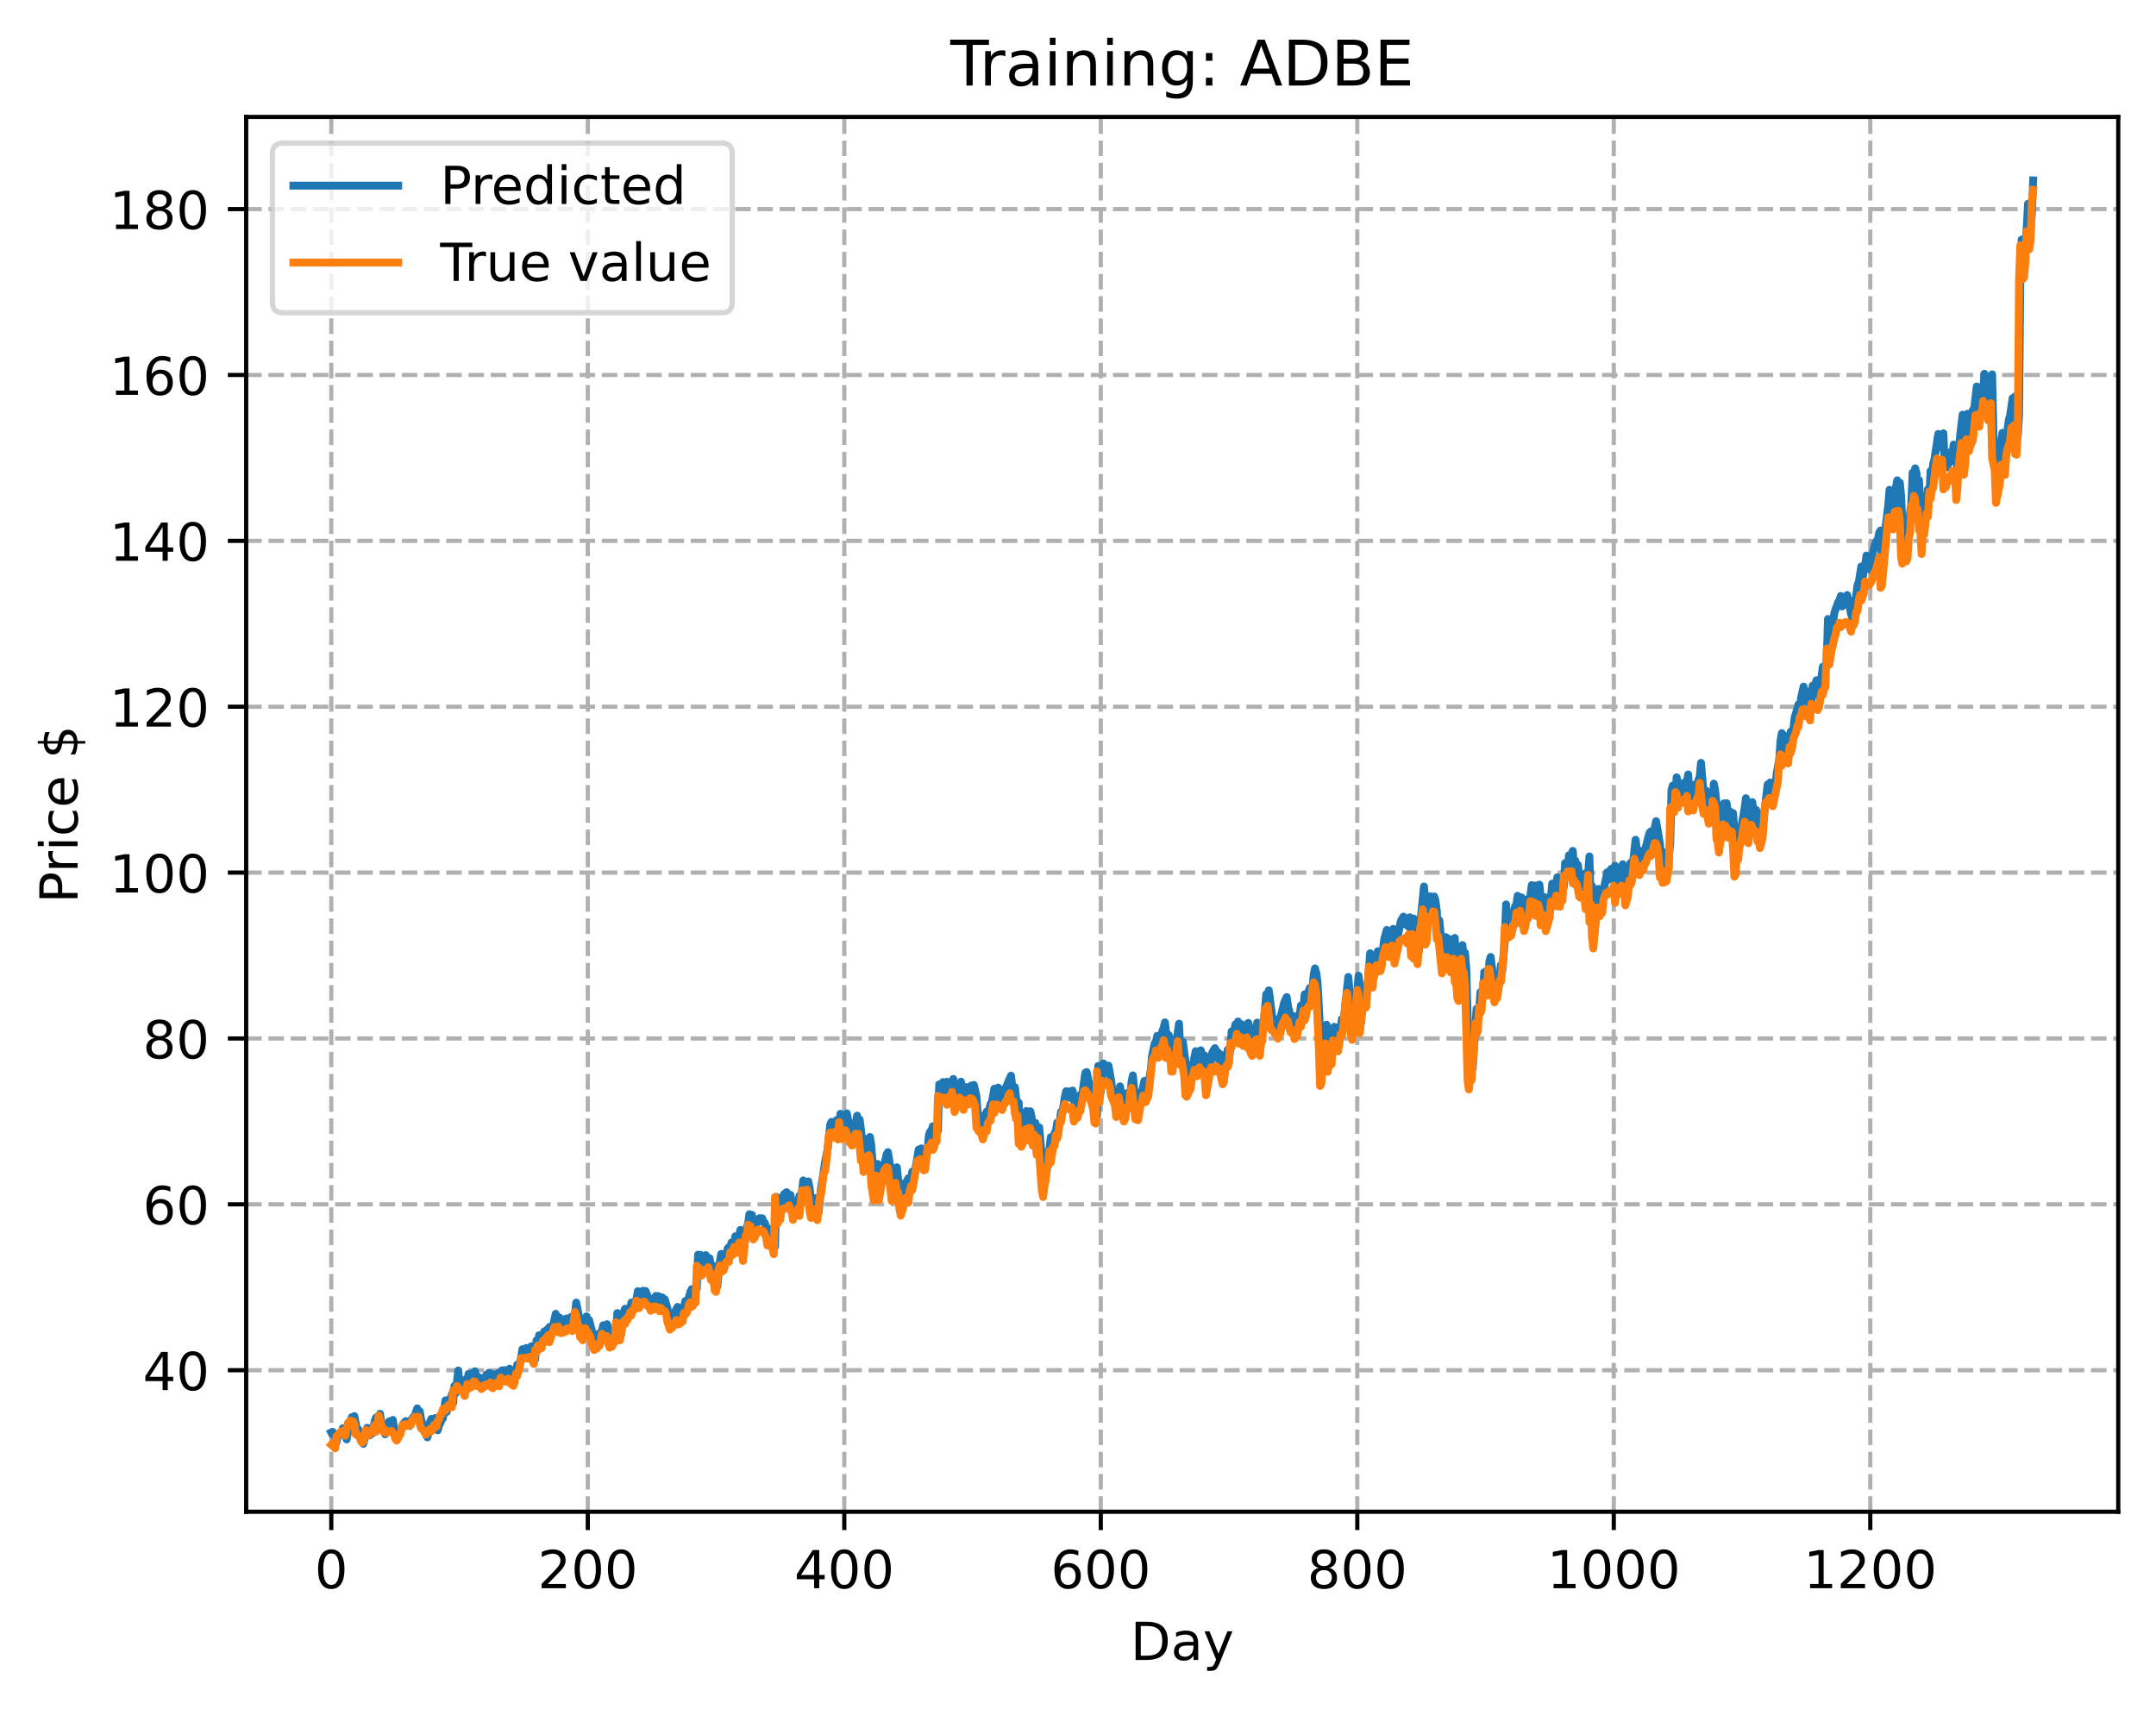 <?xml version="1.0" encoding="utf-8" standalone="no"?>
<!DOCTYPE svg PUBLIC "-//W3C//DTD SVG 1.1//EN"
  "http://www.w3.org/Graphics/SVG/1.1/DTD/svg11.dtd">
<!-- Created with matplotlib (https://matplotlib.org/) -->
<svg height="325.986pt" version="1.1" viewBox="0 0 411.286 325.986" width="411.286pt" xmlns="http://www.w3.org/2000/svg" xmlns:xlink="http://www.w3.org/1999/xlink">
 <defs>
  <style type="text/css">
*{stroke-linecap:butt;stroke-linejoin:round;}
  </style>
 </defs>
 <g id="figure_1">
  <g id="patch_1">
   <path d="M 0 325.986 
L 411.286 325.986 
L 411.286 0 
L 0 0 
z
" style="fill:#ffffff;"/>
  </g>
  <g id="axes_1">
   <g id="patch_2">
    <path d="M 46.966 288.43 
L 404.086 288.43 
L 404.086 22.318 
L 46.966 22.318 
z
" style="fill:#ffffff;"/>
   </g>
   <g id="matplotlib.axis_1">
    <g id="xtick_1">
     <g id="line2d_1">
      <path clip-path="url(#p3b8d431ab0)" d="M 63.198 288.43 
L 63.198 22.318 
" style="fill:none;stroke:#b0b0b0;stroke-dasharray:2.96,1.28;stroke-dashoffset:0;stroke-width:0.8;"/>
     </g>
     <g id="line2d_2">
      <defs>
       <path d="M 0 0 
L 0 3.5 
" id="m2a2593b204" style="stroke:#000000;stroke-width:0.8;"/>
      </defs>
      <g>
       <use style="stroke:#000000;stroke-width:0.8;" x="63.198" xlink:href="#m2a2593b204" y="288.43"/>
      </g>
     </g>
     <g id="text_1">
      <!-- 0 -->
      <defs>
       <path d="M 31.781 66.406 
Q 24.172 66.406 20.328 58.906 
Q 16.5 51.422 16.5 36.375 
Q 16.5 21.391 20.328 13.891 
Q 24.172 6.391 31.781 6.391 
Q 39.453 6.391 43.281 13.891 
Q 47.125 21.391 47.125 36.375 
Q 47.125 51.422 43.281 58.906 
Q 39.453 66.406 31.781 66.406 
z
M 31.781 74.219 
Q 44.047 74.219 50.516 64.516 
Q 56.984 54.828 56.984 36.375 
Q 56.984 17.969 50.516 8.266 
Q 44.047 -1.422 31.781 -1.422 
Q 19.531 -1.422 13.062 8.266 
Q 6.594 17.969 6.594 36.375 
Q 6.594 54.828 13.062 64.516 
Q 19.531 74.219 31.781 74.219 
z
" id="DejaVuSans-48"/>
      </defs>
      <g transform="translate(60.017 303.029)scale(0.1 -0.1)">
       <use xlink:href="#DejaVuSans-48"/>
      </g>
     </g>
    </g>
    <g id="xtick_2">
     <g id="line2d_3">
      <path clip-path="url(#p3b8d431ab0)" d="M 112.129 288.43 
L 112.129 22.318 
" style="fill:none;stroke:#b0b0b0;stroke-dasharray:2.96,1.28;stroke-dashoffset:0;stroke-width:0.8;"/>
     </g>
     <g id="line2d_4">
      <g>
       <use style="stroke:#000000;stroke-width:0.8;" x="112.129" xlink:href="#m2a2593b204" y="288.43"/>
      </g>
     </g>
     <g id="text_2">
      <!-- 200 -->
      <defs>
       <path d="M 19.188 8.297 
L 53.609 8.297 
L 53.609 0 
L 7.328 0 
L 7.328 8.297 
Q 12.938 14.109 22.625 23.891 
Q 32.328 33.688 34.812 36.531 
Q 39.547 41.844 41.422 45.531 
Q 43.312 49.219 43.312 52.781 
Q 43.312 58.594 39.234 62.25 
Q 35.156 65.922 28.609 65.922 
Q 23.969 65.922 18.812 64.312 
Q 13.672 62.703 7.812 59.422 
L 7.812 69.391 
Q 13.766 71.781 18.938 73 
Q 24.125 74.219 28.422 74.219 
Q 39.75 74.219 46.484 68.547 
Q 53.219 62.891 53.219 53.422 
Q 53.219 48.922 51.531 44.891 
Q 49.859 40.875 45.406 35.406 
Q 44.188 33.984 37.641 27.219 
Q 31.109 20.453 19.188 8.297 
z
" id="DejaVuSans-50"/>
      </defs>
      <g transform="translate(102.585 303.029)scale(0.1 -0.1)">
       <use xlink:href="#DejaVuSans-50"/>
       <use x="63.623" xlink:href="#DejaVuSans-48"/>
       <use x="127.246" xlink:href="#DejaVuSans-48"/>
      </g>
     </g>
    </g>
    <g id="xtick_3">
     <g id="line2d_5">
      <path clip-path="url(#p3b8d431ab0)" d="M 161.06 288.43 
L 161.06 22.318 
" style="fill:none;stroke:#b0b0b0;stroke-dasharray:2.96,1.28;stroke-dashoffset:0;stroke-width:0.8;"/>
     </g>
     <g id="line2d_6">
      <g>
       <use style="stroke:#000000;stroke-width:0.8;" x="161.06" xlink:href="#m2a2593b204" y="288.43"/>
      </g>
     </g>
     <g id="text_3">
      <!-- 400 -->
      <defs>
       <path d="M 37.797 64.312 
L 12.891 25.391 
L 37.797 25.391 
z
M 35.203 72.906 
L 47.609 72.906 
L 47.609 25.391 
L 58.016 25.391 
L 58.016 17.188 
L 47.609 17.188 
L 47.609 0 
L 37.797 0 
L 37.797 17.188 
L 4.891 17.188 
L 4.891 26.703 
z
" id="DejaVuSans-52"/>
      </defs>
      <g transform="translate(151.516 303.029)scale(0.1 -0.1)">
       <use xlink:href="#DejaVuSans-52"/>
       <use x="63.623" xlink:href="#DejaVuSans-48"/>
       <use x="127.246" xlink:href="#DejaVuSans-48"/>
      </g>
     </g>
    </g>
    <g id="xtick_4">
     <g id="line2d_7">
      <path clip-path="url(#p3b8d431ab0)" d="M 209.99 288.43 
L 209.99 22.318 
" style="fill:none;stroke:#b0b0b0;stroke-dasharray:2.96,1.28;stroke-dashoffset:0;stroke-width:0.8;"/>
     </g>
     <g id="line2d_8">
      <g>
       <use style="stroke:#000000;stroke-width:0.8;" x="209.99" xlink:href="#m2a2593b204" y="288.43"/>
      </g>
     </g>
     <g id="text_4">
      <!-- 600 -->
      <defs>
       <path d="M 33.016 40.375 
Q 26.375 40.375 22.484 35.828 
Q 18.609 31.297 18.609 23.391 
Q 18.609 15.531 22.484 10.953 
Q 26.375 6.391 33.016 6.391 
Q 39.656 6.391 43.531 10.953 
Q 47.406 15.531 47.406 23.391 
Q 47.406 31.297 43.531 35.828 
Q 39.656 40.375 33.016 40.375 
z
M 52.594 71.297 
L 52.594 62.312 
Q 48.875 64.062 45.094 64.984 
Q 41.312 65.922 37.594 65.922 
Q 27.828 65.922 22.672 59.328 
Q 17.531 52.734 16.797 39.406 
Q 19.672 43.656 24.016 45.922 
Q 28.375 48.188 33.594 48.188 
Q 44.578 48.188 50.953 41.516 
Q 57.328 34.859 57.328 23.391 
Q 57.328 12.156 50.688 5.359 
Q 44.047 -1.422 33.016 -1.422 
Q 20.359 -1.422 13.672 8.266 
Q 6.984 17.969 6.984 36.375 
Q 6.984 53.656 15.188 63.938 
Q 23.391 74.219 37.203 74.219 
Q 40.922 74.219 44.703 73.484 
Q 48.484 72.75 52.594 71.297 
z
" id="DejaVuSans-54"/>
      </defs>
      <g transform="translate(200.446 303.029)scale(0.1 -0.1)">
       <use xlink:href="#DejaVuSans-54"/>
       <use x="63.623" xlink:href="#DejaVuSans-48"/>
       <use x="127.246" xlink:href="#DejaVuSans-48"/>
      </g>
     </g>
    </g>
    <g id="xtick_5">
     <g id="line2d_9">
      <path clip-path="url(#p3b8d431ab0)" d="M 258.921 288.43 
L 258.921 22.318 
" style="fill:none;stroke:#b0b0b0;stroke-dasharray:2.96,1.28;stroke-dashoffset:0;stroke-width:0.8;"/>
     </g>
     <g id="line2d_10">
      <g>
       <use style="stroke:#000000;stroke-width:0.8;" x="258.921" xlink:href="#m2a2593b204" y="288.43"/>
      </g>
     </g>
     <g id="text_5">
      <!-- 800 -->
      <defs>
       <path d="M 31.781 34.625 
Q 24.75 34.625 20.719 30.859 
Q 16.703 27.094 16.703 20.516 
Q 16.703 13.922 20.719 10.156 
Q 24.75 6.391 31.781 6.391 
Q 38.812 6.391 42.859 10.172 
Q 46.922 13.969 46.922 20.516 
Q 46.922 27.094 42.891 30.859 
Q 38.875 34.625 31.781 34.625 
z
M 21.922 38.812 
Q 15.578 40.375 12.031 44.719 
Q 8.5 49.078 8.5 55.328 
Q 8.5 64.062 14.719 69.141 
Q 20.953 74.219 31.781 74.219 
Q 42.672 74.219 48.875 69.141 
Q 55.078 64.062 55.078 55.328 
Q 55.078 49.078 51.531 44.719 
Q 48 40.375 41.703 38.812 
Q 48.828 37.156 52.797 32.312 
Q 56.781 27.484 56.781 20.516 
Q 56.781 9.906 50.312 4.234 
Q 43.844 -1.422 31.781 -1.422 
Q 19.734 -1.422 13.25 4.234 
Q 6.781 9.906 6.781 20.516 
Q 6.781 27.484 10.781 32.312 
Q 14.797 37.156 21.922 38.812 
z
M 18.312 54.391 
Q 18.312 48.734 21.844 45.562 
Q 25.391 42.391 31.781 42.391 
Q 38.141 42.391 41.719 45.562 
Q 45.312 48.734 45.312 54.391 
Q 45.312 60.062 41.719 63.234 
Q 38.141 66.406 31.781 66.406 
Q 25.391 66.406 21.844 63.234 
Q 18.312 60.062 18.312 54.391 
z
" id="DejaVuSans-56"/>
      </defs>
      <g transform="translate(249.377 303.029)scale(0.1 -0.1)">
       <use xlink:href="#DejaVuSans-56"/>
       <use x="63.623" xlink:href="#DejaVuSans-48"/>
       <use x="127.246" xlink:href="#DejaVuSans-48"/>
      </g>
     </g>
    </g>
    <g id="xtick_6">
     <g id="line2d_11">
      <path clip-path="url(#p3b8d431ab0)" d="M 307.851 288.43 
L 307.851 22.318 
" style="fill:none;stroke:#b0b0b0;stroke-dasharray:2.96,1.28;stroke-dashoffset:0;stroke-width:0.8;"/>
     </g>
     <g id="line2d_12">
      <g>
       <use style="stroke:#000000;stroke-width:0.8;" x="307.851" xlink:href="#m2a2593b204" y="288.43"/>
      </g>
     </g>
     <g id="text_6">
      <!-- 1000 -->
      <defs>
       <path d="M 12.406 8.297 
L 28.516 8.297 
L 28.516 63.922 
L 10.984 60.406 
L 10.984 69.391 
L 28.422 72.906 
L 38.281 72.906 
L 38.281 8.297 
L 54.391 8.297 
L 54.391 0 
L 12.406 0 
z
" id="DejaVuSans-49"/>
      </defs>
      <g transform="translate(295.126 303.029)scale(0.1 -0.1)">
       <use xlink:href="#DejaVuSans-49"/>
       <use x="63.623" xlink:href="#DejaVuSans-48"/>
       <use x="127.246" xlink:href="#DejaVuSans-48"/>
       <use x="190.869" xlink:href="#DejaVuSans-48"/>
      </g>
     </g>
    </g>
    <g id="xtick_7">
     <g id="line2d_13">
      <path clip-path="url(#p3b8d431ab0)" d="M 356.782 288.43 
L 356.782 22.318 
" style="fill:none;stroke:#b0b0b0;stroke-dasharray:2.96,1.28;stroke-dashoffset:0;stroke-width:0.8;"/>
     </g>
     <g id="line2d_14">
      <g>
       <use style="stroke:#000000;stroke-width:0.8;" x="356.782" xlink:href="#m2a2593b204" y="288.43"/>
      </g>
     </g>
     <g id="text_7">
      <!-- 1200 -->
      <g transform="translate(344.057 303.029)scale(0.1 -0.1)">
       <use xlink:href="#DejaVuSans-49"/>
       <use x="63.623" xlink:href="#DejaVuSans-50"/>
       <use x="127.246" xlink:href="#DejaVuSans-48"/>
       <use x="190.869" xlink:href="#DejaVuSans-48"/>
      </g>
     </g>
    </g>
    <g id="text_8">
     <!-- Day -->
     <defs>
      <path d="M 19.672 64.797 
L 19.672 8.109 
L 31.594 8.109 
Q 46.688 8.109 53.688 14.938 
Q 60.688 21.781 60.688 36.531 
Q 60.688 51.172 53.688 57.984 
Q 46.688 64.797 31.594 64.797 
z
M 9.812 72.906 
L 30.078 72.906 
Q 51.266 72.906 61.172 64.094 
Q 71.094 55.281 71.094 36.531 
Q 71.094 17.672 61.125 8.828 
Q 51.172 0 30.078 0 
L 9.812 0 
z
" id="DejaVuSans-68"/>
      <path d="M 34.281 27.484 
Q 23.391 27.484 19.188 25 
Q 14.984 22.516 14.984 16.5 
Q 14.984 11.719 18.141 8.906 
Q 21.297 6.109 26.703 6.109 
Q 34.188 6.109 38.703 11.406 
Q 43.219 16.703 43.219 25.484 
L 43.219 27.484 
z
M 52.203 31.203 
L 52.203 0 
L 43.219 0 
L 43.219 8.297 
Q 40.141 3.328 35.547 0.953 
Q 30.953 -1.422 24.312 -1.422 
Q 15.922 -1.422 10.953 3.297 
Q 6 8.016 6 15.922 
Q 6 25.141 12.172 29.828 
Q 18.359 34.516 30.609 34.516 
L 43.219 34.516 
L 43.219 35.406 
Q 43.219 41.609 39.141 45 
Q 35.062 48.391 27.688 48.391 
Q 23 48.391 18.547 47.266 
Q 14.109 46.141 10.016 43.891 
L 10.016 52.203 
Q 14.938 54.109 19.578 55.047 
Q 24.219 56 28.609 56 
Q 40.484 56 46.344 49.844 
Q 52.203 43.703 52.203 31.203 
z
" id="DejaVuSans-97"/>
      <path d="M 32.172 -5.078 
Q 28.375 -14.844 24.75 -17.812 
Q 21.141 -20.797 15.094 -20.797 
L 7.906 -20.797 
L 7.906 -13.281 
L 13.188 -13.281 
Q 16.891 -13.281 18.938 -11.516 
Q 21 -9.766 23.484 -3.219 
L 25.094 0.875 
L 2.984 54.688 
L 12.5 54.688 
L 29.594 11.922 
L 46.688 54.688 
L 56.203 54.688 
z
" id="DejaVuSans-121"/>
     </defs>
     <g transform="translate(215.652 316.707)scale(0.1 -0.1)">
      <use xlink:href="#DejaVuSans-68"/>
      <use x="77.002" xlink:href="#DejaVuSans-97"/>
      <use x="138.281" xlink:href="#DejaVuSans-121"/>
     </g>
    </g>
   </g>
   <g id="matplotlib.axis_2">
    <g id="ytick_1">
     <g id="line2d_15">
      <path clip-path="url(#p3b8d431ab0)" d="M 46.966 261.428 
L 404.086 261.428 
" style="fill:none;stroke:#b0b0b0;stroke-dasharray:2.96,1.28;stroke-dashoffset:0;stroke-width:0.8;"/>
     </g>
     <g id="line2d_16">
      <defs>
       <path d="M 0 0 
L -3.5 0 
" id="m0096343a91" style="stroke:#000000;stroke-width:0.8;"/>
      </defs>
      <g>
       <use style="stroke:#000000;stroke-width:0.8;" x="46.966" xlink:href="#m0096343a91" y="261.428"/>
      </g>
     </g>
     <g id="text_9">
      <!-- 40 -->
      <g transform="translate(27.241 265.227)scale(0.1 -0.1)">
       <use xlink:href="#DejaVuSans-52"/>
       <use x="63.623" xlink:href="#DejaVuSans-48"/>
      </g>
     </g>
    </g>
    <g id="ytick_2">
     <g id="line2d_17">
      <path clip-path="url(#p3b8d431ab0)" d="M 46.966 229.78 
L 404.086 229.78 
" style="fill:none;stroke:#b0b0b0;stroke-dasharray:2.96,1.28;stroke-dashoffset:0;stroke-width:0.8;"/>
     </g>
     <g id="line2d_18">
      <g>
       <use style="stroke:#000000;stroke-width:0.8;" x="46.966" xlink:href="#m0096343a91" y="229.78"/>
      </g>
     </g>
     <g id="text_10">
      <!-- 60 -->
      <g transform="translate(27.241 233.579)scale(0.1 -0.1)">
       <use xlink:href="#DejaVuSans-54"/>
       <use x="63.623" xlink:href="#DejaVuSans-48"/>
      </g>
     </g>
    </g>
    <g id="ytick_3">
     <g id="line2d_19">
      <path clip-path="url(#p3b8d431ab0)" d="M 46.966 198.132 
L 404.086 198.132 
" style="fill:none;stroke:#b0b0b0;stroke-dasharray:2.96,1.28;stroke-dashoffset:0;stroke-width:0.8;"/>
     </g>
     <g id="line2d_20">
      <g>
       <use style="stroke:#000000;stroke-width:0.8;" x="46.966" xlink:href="#m0096343a91" y="198.132"/>
      </g>
     </g>
     <g id="text_11">
      <!-- 80 -->
      <g transform="translate(27.241 201.931)scale(0.1 -0.1)">
       <use xlink:href="#DejaVuSans-56"/>
       <use x="63.623" xlink:href="#DejaVuSans-48"/>
      </g>
     </g>
    </g>
    <g id="ytick_4">
     <g id="line2d_21">
      <path clip-path="url(#p3b8d431ab0)" d="M 46.966 166.484 
L 404.086 166.484 
" style="fill:none;stroke:#b0b0b0;stroke-dasharray:2.96,1.28;stroke-dashoffset:0;stroke-width:0.8;"/>
     </g>
     <g id="line2d_22">
      <g>
       <use style="stroke:#000000;stroke-width:0.8;" x="46.966" xlink:href="#m0096343a91" y="166.484"/>
      </g>
     </g>
     <g id="text_12">
      <!-- 100 -->
      <g transform="translate(20.878 170.284)scale(0.1 -0.1)">
       <use xlink:href="#DejaVuSans-49"/>
       <use x="63.623" xlink:href="#DejaVuSans-48"/>
       <use x="127.246" xlink:href="#DejaVuSans-48"/>
      </g>
     </g>
    </g>
    <g id="ytick_5">
     <g id="line2d_23">
      <path clip-path="url(#p3b8d431ab0)" d="M 46.966 134.836 
L 404.086 134.836 
" style="fill:none;stroke:#b0b0b0;stroke-dasharray:2.96,1.28;stroke-dashoffset:0;stroke-width:0.8;"/>
     </g>
     <g id="line2d_24">
      <g>
       <use style="stroke:#000000;stroke-width:0.8;" x="46.966" xlink:href="#m0096343a91" y="134.836"/>
      </g>
     </g>
     <g id="text_13">
      <!-- 120 -->
      <g transform="translate(20.878 138.636)scale(0.1 -0.1)">
       <use xlink:href="#DejaVuSans-49"/>
       <use x="63.623" xlink:href="#DejaVuSans-50"/>
       <use x="127.246" xlink:href="#DejaVuSans-48"/>
      </g>
     </g>
    </g>
    <g id="ytick_6">
     <g id="line2d_25">
      <path clip-path="url(#p3b8d431ab0)" d="M 46.966 103.189 
L 404.086 103.189 
" style="fill:none;stroke:#b0b0b0;stroke-dasharray:2.96,1.28;stroke-dashoffset:0;stroke-width:0.8;"/>
     </g>
     <g id="line2d_26">
      <g>
       <use style="stroke:#000000;stroke-width:0.8;" x="46.966" xlink:href="#m0096343a91" y="103.189"/>
      </g>
     </g>
     <g id="text_14">
      <!-- 140 -->
      <g transform="translate(20.878 106.988)scale(0.1 -0.1)">
       <use xlink:href="#DejaVuSans-49"/>
       <use x="63.623" xlink:href="#DejaVuSans-52"/>
       <use x="127.246" xlink:href="#DejaVuSans-48"/>
      </g>
     </g>
    </g>
    <g id="ytick_7">
     <g id="line2d_27">
      <path clip-path="url(#p3b8d431ab0)" d="M 46.966 71.541 
L 404.086 71.541 
" style="fill:none;stroke:#b0b0b0;stroke-dasharray:2.96,1.28;stroke-dashoffset:0;stroke-width:0.8;"/>
     </g>
     <g id="line2d_28">
      <g>
       <use style="stroke:#000000;stroke-width:0.8;" x="46.966" xlink:href="#m0096343a91" y="71.541"/>
      </g>
     </g>
     <g id="text_15">
      <!-- 160 -->
      <g transform="translate(20.878 75.34)scale(0.1 -0.1)">
       <use xlink:href="#DejaVuSans-49"/>
       <use x="63.623" xlink:href="#DejaVuSans-54"/>
       <use x="127.246" xlink:href="#DejaVuSans-48"/>
      </g>
     </g>
    </g>
    <g id="ytick_8">
     <g id="line2d_29">
      <path clip-path="url(#p3b8d431ab0)" d="M 46.966 39.893 
L 404.086 39.893 
" style="fill:none;stroke:#b0b0b0;stroke-dasharray:2.96,1.28;stroke-dashoffset:0;stroke-width:0.8;"/>
     </g>
     <g id="line2d_30">
      <g>
       <use style="stroke:#000000;stroke-width:0.8;" x="46.966" xlink:href="#m0096343a91" y="39.893"/>
      </g>
     </g>
     <g id="text_16">
      <!-- 180 -->
      <g transform="translate(20.878 43.692)scale(0.1 -0.1)">
       <use xlink:href="#DejaVuSans-49"/>
       <use x="63.623" xlink:href="#DejaVuSans-56"/>
       <use x="127.246" xlink:href="#DejaVuSans-48"/>
      </g>
     </g>
    </g>
    <g id="text_17">
     <!-- Price $ -->
     <defs>
      <path d="M 19.672 64.797 
L 19.672 37.406 
L 32.078 37.406 
Q 38.969 37.406 42.719 40.969 
Q 46.484 44.531 46.484 51.125 
Q 46.484 57.672 42.719 61.234 
Q 38.969 64.797 32.078 64.797 
z
M 9.812 72.906 
L 32.078 72.906 
Q 44.344 72.906 50.609 67.359 
Q 56.891 61.812 56.891 51.125 
Q 56.891 40.328 50.609 34.812 
Q 44.344 29.297 32.078 29.297 
L 19.672 29.297 
L 19.672 0 
L 9.812 0 
z
" id="DejaVuSans-80"/>
      <path d="M 41.109 46.297 
Q 39.594 47.172 37.812 47.578 
Q 36.031 48 33.891 48 
Q 26.266 48 22.188 43.047 
Q 18.109 38.094 18.109 28.812 
L 18.109 0 
L 9.078 0 
L 9.078 54.688 
L 18.109 54.688 
L 18.109 46.188 
Q 20.953 51.172 25.484 53.578 
Q 30.031 56 36.531 56 
Q 37.453 56 38.578 55.875 
Q 39.703 55.766 41.062 55.516 
z
" id="DejaVuSans-114"/>
      <path d="M 9.422 54.688 
L 18.406 54.688 
L 18.406 0 
L 9.422 0 
z
M 9.422 75.984 
L 18.406 75.984 
L 18.406 64.594 
L 9.422 64.594 
z
" id="DejaVuSans-105"/>
      <path d="M 48.781 52.594 
L 48.781 44.188 
Q 44.969 46.297 41.141 47.344 
Q 37.312 48.391 33.406 48.391 
Q 24.656 48.391 19.812 42.844 
Q 14.984 37.312 14.984 27.297 
Q 14.984 17.281 19.812 11.734 
Q 24.656 6.203 33.406 6.203 
Q 37.312 6.203 41.141 7.25 
Q 44.969 8.297 48.781 10.406 
L 48.781 2.094 
Q 45.016 0.344 40.984 -0.531 
Q 36.969 -1.422 32.422 -1.422 
Q 20.062 -1.422 12.781 6.344 
Q 5.516 14.109 5.516 27.297 
Q 5.516 40.672 12.859 48.328 
Q 20.219 56 33.016 56 
Q 37.156 56 41.109 55.141 
Q 45.062 54.297 48.781 52.594 
z
" id="DejaVuSans-99"/>
      <path d="M 56.203 29.594 
L 56.203 25.203 
L 14.891 25.203 
Q 15.484 15.922 20.484 11.062 
Q 25.484 6.203 34.422 6.203 
Q 39.594 6.203 44.453 7.469 
Q 49.312 8.734 54.109 11.281 
L 54.109 2.781 
Q 49.266 0.734 44.188 -0.344 
Q 39.109 -1.422 33.891 -1.422 
Q 20.797 -1.422 13.156 6.188 
Q 5.516 13.812 5.516 26.812 
Q 5.516 40.234 12.766 48.109 
Q 20.016 56 32.328 56 
Q 43.359 56 49.781 48.891 
Q 56.203 41.797 56.203 29.594 
z
M 47.219 32.234 
Q 47.125 39.594 43.094 43.984 
Q 39.062 48.391 32.422 48.391 
Q 24.906 48.391 20.391 44.141 
Q 15.875 39.891 15.188 32.172 
z
" id="DejaVuSans-101"/>
      <path id="DejaVuSans-32"/>
      <path d="M 33.797 -14.703 
L 28.906 -14.703 
L 28.859 0 
Q 23.734 0.094 18.609 1.188 
Q 13.484 2.297 8.297 4.5 
L 8.297 13.281 
Q 13.281 10.156 18.375 8.562 
Q 23.484 6.984 28.906 6.938 
L 28.906 29.203 
Q 18.109 30.953 13.203 35.156 
Q 8.297 39.359 8.297 46.688 
Q 8.297 54.641 13.625 59.219 
Q 18.953 63.812 28.906 64.5 
L 28.906 75.984 
L 33.797 75.984 
L 33.797 64.656 
Q 38.328 64.453 42.578 63.688 
Q 46.828 62.938 50.875 61.625 
L 50.875 53.078 
Q 46.828 55.125 42.547 56.25 
Q 38.281 57.375 33.797 57.562 
L 33.797 36.719 
Q 44.875 35.016 50.094 30.609 
Q 55.328 26.219 55.328 18.609 
Q 55.328 10.359 49.781 5.594 
Q 44.234 0.828 33.797 0.094 
z
M 28.906 37.594 
L 28.906 57.625 
Q 23.25 56.984 20.266 54.391 
Q 17.281 51.812 17.281 47.516 
Q 17.281 43.312 20.031 40.969 
Q 22.797 38.625 28.906 37.594 
z
M 33.797 28.219 
L 33.797 7.078 
Q 39.984 7.906 43.141 10.594 
Q 46.297 13.281 46.297 17.672 
Q 46.297 21.969 43.281 24.5 
Q 40.281 27.047 33.797 28.219 
z
" id="DejaVuSans-36"/>
     </defs>
     <g transform="translate(14.798 172.342)rotate(-90)scale(0.1 -0.1)">
      <use xlink:href="#DejaVuSans-80"/>
      <use x="58.553" xlink:href="#DejaVuSans-114"/>
      <use x="99.666" xlink:href="#DejaVuSans-105"/>
      <use x="127.449" xlink:href="#DejaVuSans-99"/>
      <use x="182.43" xlink:href="#DejaVuSans-101"/>
      <use x="243.953" xlink:href="#DejaVuSans-32"/>
      <use x="275.74" xlink:href="#DejaVuSans-36"/>
     </g>
    </g>
   </g>
   <g id="line2d_31">
    <path clip-path="url(#p3b8d431ab0)" d="M 63.198 273.296 
L 63.443 273.169 
L 63.688 273.457 
L 64.177 275.236 
L 64.422 273.855 
L 64.666 273.654 
L 64.911 273.766 
L 65.156 273.475 
L 65.4 272.491 
L 66.134 274.631 
L 66.623 271.797 
L 67.113 270.388 
L 67.357 270.769 
L 67.602 270.19 
L 68.091 272.783 
L 68.336 272.691 
L 69.07 274.963 
L 69.315 275.481 
L 69.804 273.327 
L 70.049 272.408 
L 70.293 273.587 
L 70.538 273.857 
L 70.783 272.584 
L 71.027 273.49 
L 71.517 271.023 
L 71.761 270.427 
L 72.006 271.936 
L 72.251 271.079 
L 72.495 269.734 
L 72.74 271.463 
L 73.229 273.121 
L 73.474 273.658 
L 73.718 272.291 
L 73.963 273.129 
L 74.208 271.191 
L 74.452 272.29 
L 74.942 270.908 
L 75.186 272.624 
L 75.92 274.285 
L 76.165 273.138 
L 76.41 273.027 
L 76.654 272.6 
L 76.899 271.682 
L 77.388 271.142 
L 77.633 271.965 
L 77.878 271.515 
L 78.122 272.077 
L 78.367 270.92 
L 78.611 271.015 
L 78.856 270.348 
L 79.101 270.197 
L 79.59 268.712 
L 79.835 269.854 
L 80.079 269.263 
L 80.324 270.847 
L 81.303 273.833 
L 81.547 274.243 
L 82.037 271.282 
L 82.281 270.718 
L 82.526 272.241 
L 83.015 270.558 
L 83.505 272.893 
L 83.749 271.924 
L 83.994 271.528 
L 84.239 270.794 
L 84.483 270.649 
L 84.972 267.183 
L 85.217 269.384 
L 85.706 266.945 
L 85.951 268.083 
L 86.196 266.003 
L 86.44 267.672 
L 86.685 264.417 
L 86.93 265.826 
L 87.419 261.492 
L 87.664 263.919 
L 87.908 263.487 
L 88.153 263.777 
L 88.398 263.317 
L 88.887 264.794 
L 89.376 262.122 
L 89.621 263.293 
L 89.866 262.061 
L 90.11 263.29 
L 90.355 262.683 
L 90.599 261.638 
L 91.089 263.453 
L 91.333 262.755 
L 92.067 264.067 
L 92.312 262.861 
L 92.557 263.549 
L 92.801 262.258 
L 93.046 263.015 
L 93.291 261.906 
L 93.535 262.917 
L 93.78 262.114 
L 94.025 263.103 
L 94.269 263.618 
L 94.514 262.236 
L 94.759 262.995 
L 95.003 261.992 
L 95.493 263.495 
L 95.737 261.472 
L 95.982 262.476 
L 96.227 261.415 
L 96.716 262.635 
L 97.205 261.13 
L 97.694 262.966 
L 97.939 261.972 
L 98.184 262.823 
L 98.428 261.857 
L 98.673 260.353 
L 98.918 261.04 
L 99.407 259.068 
L 99.652 257.421 
L 99.896 258.305 
L 100.141 257.553 
L 100.386 257.191 
L 100.875 258.435 
L 101.12 257.327 
L 101.364 256.864 
L 102.098 259.381 
L 102.343 255.742 
L 102.587 256.963 
L 102.832 254.76 
L 103.077 256.072 
L 103.321 254.92 
L 103.566 255.793 
L 103.811 254.034 
L 104.055 254.941 
L 104.3 253.729 
L 104.545 254.222 
L 104.789 253.192 
L 105.034 254.976 
L 106.013 250.667 
L 106.502 252.89 
L 106.747 251.388 
L 106.991 252.446 
L 107.236 252.978 
L 107.481 252.059 
L 107.725 252.494 
L 107.97 251.581 
L 108.215 252.354 
L 108.459 251.506 
L 108.704 252.215 
L 108.948 251.256 
L 109.193 251.146 
L 109.438 252.055 
L 109.682 250.808 
L 109.927 248.518 
L 110.906 253.632 
L 111.15 252.803 
L 111.395 253.851 
L 111.884 251.154 
L 112.129 252.398 
L 112.374 251.84 
L 112.863 253.705 
L 113.597 256.848 
L 113.842 255.197 
L 114.086 256.191 
L 114.331 254.377 
L 114.575 255.35 
L 115.065 252.851 
L 115.309 253.069 
L 115.554 253.801 
L 115.799 252.647 
L 116.043 253.324 
L 116.288 254.805 
L 116.533 255.594 
L 116.777 254.314 
L 117.022 255.365 
L 117.267 254.105 
L 117.511 254.76 
L 117.756 250.53 
L 118.001 252.696 
L 118.245 253.18 
L 118.49 254.581 
L 118.979 250.355 
L 119.224 249.716 
L 119.469 251.105 
L 119.713 249.676 
L 119.958 250.973 
L 120.447 248.523 
L 120.692 249.491 
L 120.936 248.401 
L 121.181 249.234 
L 121.67 246.344 
L 122.16 248.372 
L 122.404 246.844 
L 122.649 246.263 
L 122.894 247.026 
L 123.138 246.302 
L 123.872 248.023 
L 124.362 249.141 
L 124.606 247.957 
L 124.851 248.642 
L 125.096 247.257 
L 125.34 248.384 
L 125.585 247.294 
L 126.074 248.939 
L 126.319 247.53 
L 126.563 248.513 
L 126.808 247.895 
L 127.297 249.504 
L 127.787 251.932 
L 128.031 252.81 
L 128.521 250.738 
L 129.255 249.344 
L 129.499 250.705 
L 129.989 249.647 
L 130.233 250.372 
L 130.478 249.669 
L 130.723 248.224 
L 130.967 249.239 
L 131.701 246.46 
L 131.946 245.97 
L 132.191 247.178 
L 132.435 246.747 
L 132.68 245.911 
L 132.924 245.831 
L 133.169 239.377 
L 133.414 241.477 
L 133.658 239.42 
L 133.903 240.962 
L 134.148 241.623 
L 134.392 240.155 
L 134.637 239.467 
L 135.126 241.542 
L 135.371 240.071 
L 135.86 243.015 
L 136.105 241.531 
L 136.594 244.811 
L 136.839 245.422 
L 137.328 240.748 
L 137.573 239.241 
L 137.818 240.865 
L 138.062 241.476 
L 138.796 238.244 
L 139.041 237.937 
L 139.285 238.932 
L 139.53 237.065 
L 139.775 238.371 
L 140.019 237.36 
L 140.264 235.865 
L 140.509 237.075 
L 140.998 235.68 
L 141.243 234.659 
L 141.487 236.085 
L 141.732 235.418 
L 141.977 237.805 
L 142.466 234.077 
L 142.711 233.436 
L 142.955 231.657 
L 143.2 232.651 
L 143.445 231.791 
L 143.934 234.725 
L 144.178 233.637 
L 144.668 232.754 
L 144.912 232.411 
L 145.157 233.014 
L 145.402 232.432 
L 145.646 233.089 
L 145.891 233.286 
L 146.38 234.939 
L 146.625 236.512 
L 146.87 234.452 
L 147.848 237.875 
L 148.093 228.353 
L 148.338 231.133 
L 148.582 232.296 
L 148.827 229.021 
L 149.072 230.993 
L 149.316 228.599 
L 149.561 227.849 
L 150.05 227.46 
L 150.295 228.712 
L 150.784 227.971 
L 151.029 229.64 
L 151.273 230.131 
L 151.518 231.748 
L 151.763 230.073 
L 152.007 230.48 
L 152.497 228.153 
L 152.741 229.746 
L 153.231 225.211 
L 153.965 227.283 
L 154.209 225.409 
L 154.454 226.732 
L 154.943 231.072 
L 155.188 229.251 
L 155.433 230.796 
L 155.677 228.578 
L 156.166 231.339 
L 156.656 226.443 
L 156.9 225.033 
L 157.39 221.682 
L 157.879 219.277 
L 158.368 214.602 
L 158.613 214.046 
L 158.858 215.06 
L 159.102 214.099 
L 159.347 215.157 
L 159.592 213.712 
L 160.081 215.975 
L 160.326 212.505 
L 160.815 216.076 
L 161.304 212.738 
L 161.549 212.425 
L 162.038 215.034 
L 162.283 216.166 
L 162.527 214.917 
L 162.772 216.54 
L 163.506 212.862 
L 163.751 215.501 
L 163.995 213.606 
L 164.24 215.53 
L 164.485 218.421 
L 164.729 217.155 
L 164.974 220.173 
L 165.953 216.934 
L 166.197 218.445 
L 166.687 224.836 
L 166.931 226.892 
L 167.421 222.075 
L 167.91 226.761 
L 168.154 224.593 
L 169.133 220.234 
L 169.378 219.809 
L 169.867 222.71 
L 170.356 226.803 
L 170.846 224.132 
L 171.09 222.712 
L 171.335 225.071 
L 171.58 225.689 
L 172.069 230.339 
L 172.558 227.138 
L 172.803 225.667 
L 173.292 224.793 
L 173.537 226.686 
L 174.026 223.551 
L 174.271 225.043 
L 174.76 222.223 
L 175.249 219.325 
L 175.494 220.256 
L 175.739 219.112 
L 175.983 220.35 
L 176.228 219.782 
L 176.473 221.561 
L 176.717 220.711 
L 176.962 219.12 
L 177.207 216.501 
L 177.451 215.873 
L 177.696 215.701 
L 177.941 214.878 
L 178.185 216.657 
L 178.43 216.035 
L 178.675 214.823 
L 178.919 215.767 
L 179.164 206.896 
L 179.653 208.085 
L 179.898 206.455 
L 180.142 207.948 
L 180.387 206.879 
L 180.632 206.392 
L 180.876 208.917 
L 181.366 206.401 
L 181.61 207.848 
L 181.855 205.856 
L 182.344 209.78 
L 182.589 208.636 
L 182.834 208.45 
L 183.323 206.38 
L 183.568 208.001 
L 183.812 207.336 
L 184.057 209.136 
L 184.302 207.401 
L 184.546 209.2 
L 184.791 207.755 
L 185.036 208.879 
L 185.28 207.109 
L 185.525 208.281 
L 185.77 206.995 
L 186.259 209.037 
L 186.503 212.388 
L 186.993 214.645 
L 187.237 212.889 
L 187.482 214.637 
L 187.727 215.43 
L 188.216 212.087 
L 188.461 213.759 
L 188.705 211.695 
L 188.95 210.652 
L 189.195 210.31 
L 189.684 207.719 
L 189.929 209.885 
L 190.418 207.501 
L 190.907 209.495 
L 191.152 208.509 
L 191.397 209.995 
L 191.641 208.025 
L 192.864 205.237 
L 193.109 207.228 
L 193.354 208.24 
L 193.598 207.423 
L 194.088 211.593 
L 194.332 210.381 
L 194.577 215.937 
L 194.822 214.316 
L 195.066 216.288 
L 195.556 213.906 
L 195.8 211.976 
L 196.045 214.504 
L 196.534 212.019 
L 196.779 213.024 
L 197.024 215.543 
L 197.268 216.771 
L 197.513 214.249 
L 197.758 215.636 
L 198.002 217.83 
L 198.247 215.111 
L 199.225 226.196 
L 199.715 223.189 
L 199.959 219.753 
L 200.204 219.216 
L 200.449 216.963 
L 200.693 219.253 
L 201.183 216.152 
L 201.427 215.854 
L 201.672 214.19 
L 201.917 215.351 
L 202.161 214.074 
L 202.406 212.108 
L 202.651 212.386 
L 203.14 209.258 
L 203.385 208.199 
L 203.629 209.274 
L 203.874 208.555 
L 204.118 208.205 
L 204.363 209.535 
L 204.608 208.07 
L 204.852 209.364 
L 205.097 211.829 
L 205.342 210.042 
L 205.831 211.777 
L 206.076 208.891 
L 206.32 209.848 
L 206.81 206.19 
L 207.054 204.666 
L 207.299 204.542 
L 207.788 206.854 
L 208.767 210.542 
L 209.012 212.252 
L 209.256 212.925 
L 209.501 203.376 
L 209.746 207.339 
L 209.99 208.391 
L 210.479 202.892 
L 210.724 204.689 
L 210.969 203.403 
L 211.213 204.608 
L 211.458 203.318 
L 211.947 206.03 
L 212.192 208.005 
L 212.437 208.616 
L 212.926 210.274 
L 213.171 212.377 
L 213.66 207.262 
L 214.149 210.123 
L 214.639 212.567 
L 215.128 208.502 
L 215.373 209.813 
L 215.617 208.999 
L 215.862 206.369 
L 216.106 205.182 
L 216.596 210.059 
L 216.84 211.611 
L 217.085 209.252 
L 217.33 211.644 
L 217.819 208.372 
L 218.308 206.23 
L 218.798 208.468 
L 219.532 204.103 
L 219.776 201.406 
L 220.266 199.084 
L 220.51 198.739 
L 220.755 197.63 
L 221.244 199.862 
L 221.734 196.713 
L 221.978 196.149 
L 222.223 195.067 
L 222.712 199.215 
L 222.957 197.481 
L 223.201 199.502 
L 223.446 198.242 
L 223.691 201.397 
L 223.935 200.54 
L 224.18 198.956 
L 224.425 198.572 
L 224.914 195.303 
L 225.159 200.634 
L 225.403 199.985 
L 225.648 198.766 
L 226.137 202.515 
L 226.382 205.727 
L 226.627 207.109 
L 227.116 204.578 
L 227.361 204.177 
L 227.85 201.752 
L 228.094 200.551 
L 228.584 203.06 
L 228.828 201.098 
L 229.073 200.388 
L 229.562 202.456 
L 229.807 201.376 
L 230.052 203.328 
L 230.296 206.482 
L 231.03 202.19 
L 231.275 200.763 
L 231.764 199.983 
L 232.009 201.643 
L 232.254 200.674 
L 232.498 202.199 
L 232.743 201.117 
L 233.477 205.354 
L 233.722 203.966 
L 233.966 201.422 
L 234.211 200.256 
L 234.455 201.727 
L 234.7 200.256 
L 234.945 196.789 
L 235.189 197.794 
L 235.679 195.431 
L 235.923 196.655 
L 236.168 194.895 
L 236.657 197.491 
L 236.902 195.448 
L 237.147 196.252 
L 237.391 197.851 
L 237.636 195.687 
L 237.881 196.654 
L 238.125 195.174 
L 238.37 197.521 
L 238.615 196.478 
L 239.104 199.834 
L 239.349 196.77 
L 239.838 195.104 
L 240.082 197.482 
L 240.327 195.53 
L 240.572 198.703 
L 240.816 196.383 
L 241.061 195.401 
L 241.55 189.689 
L 241.795 190.75 
L 242.04 188.94 
L 242.774 194.572 
L 243.263 195.481 
L 243.508 196.331 
L 243.752 194.461 
L 243.997 196.435 
L 244.242 194.253 
L 244.976 191.271 
L 245.465 190.231 
L 245.709 192.026 
L 245.954 192.978 
L 246.443 195.529 
L 246.688 195.812 
L 246.933 193.898 
L 247.177 196.108 
L 247.422 194.419 
L 247.667 195.986 
L 248.156 191.852 
L 248.401 193.559 
L 248.645 191.999 
L 248.89 189.697 
L 249.135 192.026 
L 249.379 190.958 
L 249.624 189.185 
L 249.869 188.501 
L 250.113 190.069 
L 250.358 188.598 
L 250.603 185.978 
L 250.847 184.763 
L 251.092 185.627 
L 251.337 187.399 
L 251.826 196.579 
L 252.07 204.069 
L 252.315 201.967 
L 252.804 196.296 
L 253.049 195.5 
L 253.294 197.222 
L 253.538 201.171 
L 254.028 197.222 
L 254.272 200.326 
L 254.517 195.912 
L 254.762 197.651 
L 255.251 196.047 
L 255.496 197.955 
L 255.985 194.42 
L 256.23 195.588 
L 257.208 186.395 
L 257.942 194.646 
L 258.187 196.174 
L 258.676 189.735 
L 258.921 189.284 
L 259.165 186.165 
L 259.41 188.012 
L 259.655 195.065 
L 260.144 189.332 
L 260.389 188.419 
L 260.633 189.873 
L 260.878 188.5 
L 261.367 181.873 
L 261.612 183.204 
L 261.857 185.242 
L 262.101 186.331 
L 262.346 182.281 
L 262.591 183.884 
L 262.835 181.479 
L 263.08 183.158 
L 263.325 181.517 
L 263.569 183.3 
L 264.058 179.212 
L 264.548 177.434 
L 264.792 178.876 
L 265.037 178.259 
L 265.282 180.114 
L 265.771 177.221 
L 266.016 178.505 
L 266.26 181.187 
L 266.75 178.101 
L 267.239 175.677 
L 267.728 174.885 
L 267.973 175.206 
L 268.218 176.413 
L 268.462 175.262 
L 268.707 176.824 
L 268.952 175.012 
L 269.196 176.37 
L 269.441 179.138 
L 269.685 175.259 
L 269.93 179.248 
L 270.175 176.469 
L 270.419 179.885 
L 270.664 181.476 
L 270.909 176.378 
L 271.643 169.127 
L 271.887 171.728 
L 272.132 176.33 
L 272.377 175.271 
L 272.866 171.015 
L 273.355 173.704 
L 273.6 171.05 
L 273.845 171.848 
L 274.089 173.8 
L 274.334 177.617 
L 274.579 175.611 
L 275.313 183.459 
L 275.557 180.413 
L 275.802 178.792 
L 276.046 181.346 
L 276.291 179.08 
L 276.536 181.935 
L 276.78 179.817 
L 277.025 183.063 
L 277.27 181.567 
L 277.514 178.957 
L 277.759 183.492 
L 278.004 182.882 
L 278.248 186.56 
L 278.493 188.378 
L 278.738 182.009 
L 278.982 180.314 
L 279.227 183.027 
L 279.472 181.785 
L 279.716 184.834 
L 280.206 202.348 
L 280.45 204.907 
L 280.695 201.453 
L 280.94 203.812 
L 281.673 192.475 
L 281.918 194.199 
L 282.163 193.143 
L 282.407 189.291 
L 282.652 190.72 
L 282.897 189.971 
L 283.141 185.48 
L 283.386 186.288 
L 283.631 185.197 
L 283.875 187.742 
L 284.12 183.39 
L 284.365 182.582 
L 285.099 188.519 
L 285.343 189.988 
L 285.588 187.403 
L 285.833 188.795 
L 286.322 184.117 
L 286.567 185.351 
L 287.056 179.6 
L 287.301 172.553 
L 287.545 175.298 
L 287.79 174.072 
L 288.034 175.518 
L 288.279 174.601 
L 288.524 175.887 
L 289.013 172.922 
L 289.258 172.648 
L 289.502 170.922 
L 289.992 173.895 
L 290.236 171.206 
L 290.481 173.978 
L 290.726 172.317 
L 290.97 174.404 
L 291.215 173.274 
L 291.46 171.516 
L 291.704 172.899 
L 292.194 168.875 
L 292.683 170.64 
L 292.928 168.95 
L 293.172 171.775 
L 293.661 168.782 
L 294.151 173.78 
L 294.64 171.159 
L 295.129 175.455 
L 295.619 171.977 
L 295.863 171.096 
L 296.108 168.589 
L 296.597 170.656 
L 296.842 169.395 
L 297.087 167.369 
L 297.331 169.71 
L 297.576 168.173 
L 297.821 170.114 
L 298.065 168.093 
L 298.31 169.251 
L 298.555 164.682 
L 299.044 165.941 
L 299.289 163.192 
L 299.533 164.81 
L 299.778 162.981 
L 300.022 162.346 
L 300.267 165.664 
L 300.512 164.209 
L 300.756 165.894 
L 301.001 165.017 
L 301.49 168.926 
L 301.735 169.33 
L 302.224 166.785 
L 302.469 166.637 
L 302.714 169.964 
L 303.203 163.404 
L 303.448 172.175 
L 303.692 169.013 
L 303.937 175.215 
L 304.182 177.964 
L 304.916 169.6 
L 305.405 172.407 
L 305.649 170.634 
L 305.894 171.608 
L 306.139 168.591 
L 306.628 166.388 
L 306.873 167.851 
L 307.117 166.37 
L 307.362 165.762 
L 307.607 167.207 
L 307.851 166.615 
L 308.096 165.171 
L 308.341 168.702 
L 308.585 166.398 
L 308.83 167.992 
L 309.075 166.469 
L 309.564 164.902 
L 309.809 166.781 
L 310.053 167.651 
L 310.298 170.235 
L 311.032 164.645 
L 311.277 166.086 
L 311.521 164.504 
L 312.01 160.226 
L 312.255 162.111 
L 312.5 162.641 
L 312.989 164.9 
L 313.234 162.327 
L 313.478 163.878 
L 313.723 164.333 
L 313.968 161.61 
L 314.457 159.623 
L 314.702 158.849 
L 314.946 158.617 
L 315.191 160.22 
L 315.925 156.673 
L 316.659 161.006 
L 316.904 164.651 
L 317.148 162.505 
L 317.393 165.625 
L 317.882 162.753 
L 318.127 165.103 
L 318.616 161.09 
L 318.861 150.705 
L 319.105 149.871 
L 319.595 152.459 
L 319.839 148.311 
L 320.084 149.245 
L 320.329 151.582 
L 320.573 149.567 
L 321.063 151.433 
L 321.307 149.326 
L 321.552 150.607 
L 322.041 147.763 
L 322.286 151.302 
L 322.531 149.81 
L 322.775 151.771 
L 323.265 152.725 
L 323.509 149.578 
L 323.754 150.529 
L 323.998 148.792 
L 324.243 148.247 
L 324.488 145.545 
L 324.977 151.239 
L 325.222 152.964 
L 325.466 150.869 
L 325.711 151.847 
L 326.2 154.874 
L 326.445 151.709 
L 326.69 154.267 
L 326.934 149.515 
L 327.179 150.783 
L 327.424 153.051 
L 327.668 157.916 
L 327.913 158.923 
L 328.158 160.45 
L 328.402 156.951 
L 328.647 155.612 
L 328.892 153.271 
L 329.136 155.084 
L 329.381 153.248 
L 329.87 156.833 
L 330.115 154.875 
L 330.359 156.573 
L 330.604 155.141 
L 330.849 158.34 
L 331.093 163.441 
L 331.338 162.767 
L 331.583 159.804 
L 331.827 161.469 
L 332.072 158.531 
L 332.806 154.228 
L 333.051 152.296 
L 333.785 157.61 
L 334.029 154.644 
L 334.274 153.044 
L 334.763 156.297 
L 335.008 154.531 
L 335.252 155.408 
L 335.497 157.531 
L 335.986 159.814 
L 337.21 149.67 
L 337.454 151.21 
L 337.699 149.29 
L 337.944 150.847 
L 338.188 151.293 
L 338.433 152.416 
L 338.922 147.615 
L 339.412 144.914 
L 339.656 141.306 
L 339.901 139.874 
L 340.146 142.411 
L 340.39 140.352 
L 340.88 143.06 
L 341.124 143.38 
L 341.369 143.953 
L 341.613 139.577 
L 341.858 141.423 
L 342.347 136.93 
L 343.081 134.419 
L 343.326 135.506 
L 343.571 133.177 
L 344.06 130.994 
L 344.794 133.967 
L 345.039 132.05 
L 345.528 134.772 
L 345.773 130.817 
L 346.017 132.303 
L 346.262 130.647 
L 346.507 129.79 
L 346.996 132.786 
L 347.73 127.194 
L 347.974 128.96 
L 348.464 126.016 
L 348.708 118.103 
L 349.198 122.529 
L 349.932 116.912 
L 350.666 114.879 
L 350.91 114.487 
L 351.155 113.701 
L 351.4 115.694 
L 351.644 114.546 
L 351.889 115.162 
L 352.378 113.529 
L 353.112 117.167 
L 353.357 117.844 
L 353.601 114.561 
L 353.846 115.78 
L 354.335 111.597 
L 354.58 111.108 
L 355.069 108.075 
L 355.314 110.367 
L 355.559 108.685 
L 355.803 107.932 
L 356.048 105.997 
L 356.782 108.724 
L 357.027 106.461 
L 357.761 103.58 
L 358.25 102.818 
L 358.495 101.597 
L 358.739 101.208 
L 358.984 106.759 
L 359.228 106.94 
L 359.473 104.297 
L 359.718 100.396 
L 360.207 96.403 
L 360.452 93.455 
L 360.696 95.003 
L 360.941 93.805 
L 361.43 97.039 
L 361.675 93.038 
L 361.92 91.641 
L 362.164 93.544 
L 362.409 92.085 
L 362.654 94.455 
L 363.143 105.031 
L 363.388 100.575 
L 363.632 102.169 
L 363.877 104.696 
L 364.122 102.098 
L 364.366 97.823 
L 364.611 96.037 
L 364.856 90.181 
L 365.1 92.472 
L 365.345 89.354 
L 365.589 90.238 
L 365.834 94.028 
L 366.079 91.611 
L 366.323 96.159 
L 366.568 95.087 
L 366.813 100.011 
L 367.057 96.332 
L 367.302 98.763 
L 367.791 93.341 
L 368.036 95.018 
L 368.281 89.859 
L 368.525 91.548 
L 368.77 88.539 
L 369.015 87.632 
L 369.749 82.801 
L 369.993 84.113 
L 370.238 83.128 
L 370.483 85.411 
L 370.727 82.671 
L 370.972 88.101 
L 371.216 87.364 
L 371.461 89.163 
L 371.706 86.842 
L 371.95 88.257 
L 372.195 86.191 
L 372.44 87.064 
L 372.684 84.82 
L 372.929 86.625 
L 373.174 85.121 
L 373.418 90.114 
L 373.663 87.649 
L 373.908 83.214 
L 374.397 79.113 
L 374.642 84.217 
L 374.886 86.574 
L 375.131 83.782 
L 375.376 78.921 
L 375.62 81.236 
L 375.865 82.418 
L 376.11 79.244 
L 376.354 78.219 
L 376.599 78.013 
L 377.088 73.739 
L 377.822 77.635 
L 378.067 73.753 
L 378.311 74.817 
L 378.556 71.315 
L 379.29 76.665 
L 379.535 77.823 
L 380.024 71.417 
L 380.269 82.611 
L 381.003 91.814 
L 381.492 86.354 
L 381.737 85.651 
L 381.981 82.586 
L 382.226 85.034 
L 382.471 83.249 
L 382.715 85.705 
L 382.96 81.999 
L 383.204 80.095 
L 383.449 79.273 
L 383.938 75.97 
L 384.183 76.885 
L 384.428 75.628 
L 384.672 81.524 
L 384.917 83.236 
L 385.162 79.322 
L 385.406 53.038 
L 385.651 45.716 
L 385.896 48.257 
L 386.14 49.106 
L 386.63 43.487 
L 386.874 38.864 
L 387.364 43.761 
L 387.608 40.789 
L 387.853 34.414 
L 387.853 34.414 
" style="fill:none;stroke:#1f77b4;stroke-linecap:square;stroke-width:1.5;"/>
   </g>
   <g id="line2d_32">
    <path clip-path="url(#p3b8d431ab0)" d="M 63.198 275.654 
L 63.932 276.334 
L 64.177 274.055 
L 64.422 273.866 
L 64.911 273.28 
L 65.156 273.059 
L 65.4 273.074 
L 65.645 273.66 
L 65.89 273.929 
L 66.379 271.476 
L 66.868 271.049 
L 67.113 271.318 
L 67.357 271.176 
L 67.602 271.714 
L 67.847 273.676 
L 68.091 273.581 
L 68.336 273.992 
L 68.581 274.15 
L 68.825 274.942 
L 69.07 275.242 
L 69.315 274.989 
L 69.804 272.837 
L 70.293 273.881 
L 70.538 273.407 
L 70.783 273.423 
L 71.517 271.856 
L 71.761 273.185 
L 72.006 272.315 
L 72.251 270.084 
L 72.74 271.856 
L 73.229 273.248 
L 73.474 272.821 
L 73.718 273.391 
L 73.963 273.106 
L 74.208 273.185 
L 74.697 273.011 
L 75.186 273.723 
L 75.431 274.593 
L 75.676 274.862 
L 76.41 273.565 
L 76.654 272.125 
L 76.899 271.808 
L 77.144 271.745 
L 77.388 272.125 
L 77.633 271.729 
L 77.878 272.014 
L 78.367 271.872 
L 78.611 270.907 
L 78.856 270.891 
L 79.101 270.353 
L 79.345 270.305 
L 79.59 270.543 
L 79.835 270.305 
L 80.079 271.761 
L 80.324 272.536 
L 80.569 272.663 
L 81.303 273.723 
L 81.547 273.074 
L 81.792 273.059 
L 82.037 272.631 
L 82.281 273.074 
L 82.526 272.758 
L 82.771 271.872 
L 83.26 272.22 
L 83.505 271.112 
L 83.749 270.78 
L 83.994 269.957 
L 84.239 269.815 
L 84.483 268.865 
L 84.728 268.707 
L 84.972 269.118 
L 85.462 268.153 
L 85.706 268.485 
L 85.951 267.821 
L 86.196 268.501 
L 86.44 265.289 
L 86.685 265.511 
L 86.93 265.4 
L 87.174 264.45 
L 87.908 265.336 
L 88.153 265.305 
L 88.398 265.7 
L 88.642 266.333 
L 89.132 264.055 
L 89.376 264.988 
L 89.621 264.387 
L 89.866 264.688 
L 90.11 264.371 
L 90.355 263.548 
L 90.599 263.612 
L 90.844 264.45 
L 91.089 264.34 
L 91.333 264.355 
L 91.823 265.02 
L 92.067 264.624 
L 92.312 264.672 
L 92.557 264.197 
L 92.801 264.435 
L 93.046 264.086 
L 93.291 264.213 
L 93.535 263.77 
L 93.78 264.688 
L 94.025 264.862 
L 94.269 264.055 
L 94.514 264.435 
L 94.759 263.786 
L 95.003 263.96 
L 95.248 264.482 
L 95.493 262.82 
L 95.737 263.58 
L 95.982 263.184 
L 96.227 263.311 
L 96.471 263.627 
L 96.716 263.596 
L 96.96 263.026 
L 97.205 263.374 
L 97.45 264.055 
L 97.694 263.722 
L 97.939 264.419 
L 98.184 263.659 
L 98.428 262.061 
L 98.673 262.52 
L 99.162 260.7 
L 99.407 259.118 
L 99.652 259.387 
L 99.896 259.054 
L 100.386 259.086 
L 100.63 259.213 
L 100.875 258.912 
L 101.12 258.864 
L 101.609 259.751 
L 101.854 260.241 
L 102.098 257.535 
L 102.343 257.978 
L 102.587 256.728 
L 102.832 257.488 
L 103.077 257.076 
L 103.321 257.219 
L 103.566 255.858 
L 103.811 256.079 
L 104.055 255.352 
L 104.3 255.573 
L 104.545 254.766 
L 104.789 256.079 
L 105.768 253.184 
L 106.013 253.469 
L 106.257 254.149 
L 106.502 253.073 
L 106.991 254.37 
L 107.236 253.927 
L 107.481 254.26 
L 107.725 253.722 
L 107.97 254.038 
L 108.215 253.437 
L 108.459 253.658 
L 108.704 253.421 
L 108.948 253.389 
L 109.193 253.975 
L 109.682 250.335 
L 109.927 251.158 
L 110.172 252.567 
L 110.416 253.01 
L 110.661 255.146 
L 110.906 255.067 
L 111.15 255.716 
L 111.395 255.035 
L 111.64 253.405 
L 111.884 254.212 
L 112.129 254.133 
L 112.618 255.067 
L 112.863 256.412 
L 113.352 257.583 
L 113.597 256.823 
L 113.842 257.314 
L 114.086 256.38 
L 114.331 256.823 
L 114.575 255.953 
L 114.82 254.481 
L 115.065 255.352 
L 115.309 255.779 
L 115.554 254.909 
L 115.799 254.956 
L 116.043 256.491 
L 116.288 257.124 
L 116.533 256.206 
L 116.777 256.934 
L 117.022 256.064 
L 117.267 256.111 
L 117.511 252.282 
L 117.756 253.674 
L 118.001 253.88 
L 118.245 255.731 
L 118.49 254.513 
L 118.735 252.44 
L 118.979 252.044 
L 119.224 252.63 
L 119.469 251.57 
L 119.713 251.886 
L 120.203 250.351 
L 120.447 250.953 
L 120.692 249.94 
L 120.936 249.956 
L 121.426 248.152 
L 121.67 248.579 
L 121.915 249.592 
L 122.16 248.706 
L 122.404 248.468 
L 122.649 248.658 
L 122.894 248.326 
L 123.383 249.085 
L 123.628 249.101 
L 123.872 249.338 
L 124.117 250.082 
L 124.362 249.782 
L 124.606 249.908 
L 124.851 249.244 
L 125.096 249.639 
L 125.34 249.354 
L 125.83 250.193 
L 126.074 249.544 
L 126.319 250.066 
L 126.563 250.035 
L 126.808 250.13 
L 127.053 250.604 
L 127.297 252.139 
L 127.787 253.69 
L 128.031 253.405 
L 128.276 253.294 
L 128.521 252.44 
L 128.765 252.298 
L 129.01 251.839 
L 129.255 252.725 
L 129.499 252.677 
L 129.744 252.044 
L 129.989 252.329 
L 130.233 252.123 
L 130.478 250.462 
L 130.723 250.778 
L 130.967 250.557 
L 131.212 249.956 
L 131.457 248.737 
L 131.701 248.452 
L 131.946 249.338 
L 132.191 249.149 
L 132.435 248.547 
L 132.68 248.547 
L 132.924 241.521 
L 133.169 242.645 
L 133.414 241.949 
L 133.903 243.357 
L 134.148 242.645 
L 134.392 242.281 
L 134.882 242.534 
L 135.126 241.759 
L 135.616 244.212 
L 135.86 243.12 
L 136.105 244.306 
L 136.35 246.269 
L 136.594 246.474 
L 137.084 242.139 
L 137.328 241.442 
L 137.573 242.55 
L 137.818 242.582 
L 138.062 242.344 
L 138.551 240.73 
L 138.796 240.588 
L 139.041 240.762 
L 139.285 238.942 
L 139.53 239.575 
L 139.775 239.385 
L 140.019 237.914 
L 140.264 239.116 
L 140.509 238.926 
L 140.753 238.309 
L 140.998 237.075 
L 141.243 238.024 
L 141.487 237.882 
L 141.732 240.588 
L 142.221 235.825 
L 142.466 235.73 
L 142.711 233.657 
L 142.955 234.258 
L 143.2 233.973 
L 143.689 236.474 
L 143.934 236.205 
L 144.668 234.606 
L 144.912 235.002 
L 145.157 234.67 
L 145.402 234.875 
L 145.646 234.907 
L 146.136 236.031 
L 146.38 237.629 
L 146.625 236.743 
L 147.114 237.186 
L 147.604 239.29 
L 147.848 228.372 
L 148.093 232.154 
L 148.338 233.467 
L 148.582 231.299 
L 148.827 232.739 
L 149.072 230.951 
L 149.316 230.619 
L 149.806 230.445 
L 150.05 230.555 
L 150.295 230.492 
L 150.539 229.97 
L 150.784 230.904 
L 151.029 231.109 
L 151.273 232.755 
L 151.518 231.41 
L 151.763 231.521 
L 152.007 231.22 
L 152.252 230.524 
L 152.497 231.995 
L 152.986 227.122 
L 153.231 227.201 
L 153.475 227.612 
L 153.72 228.435 
L 153.965 226.979 
L 154.209 228.388 
L 154.454 231.22 
L 154.699 232.375 
L 154.943 231.188 
L 155.188 232.217 
L 155.433 230.745 
L 155.677 231.062 
L 155.922 232.802 
L 156.411 228.198 
L 156.656 227.66 
L 157.145 223.799 
L 157.39 223.498 
L 157.634 221.647 
L 158.124 216.583 
L 158.368 216.077 
L 158.613 217.137 
L 158.858 216.361 
L 159.102 216.773 
L 159.347 215.902 
L 159.592 217.105 
L 159.836 217.406 
L 160.081 214.083 
L 160.57 217.342 
L 160.815 216.171 
L 161.06 215.697 
L 161.304 215.665 
L 161.794 217.058 
L 162.038 217.96 
L 162.283 217.026 
L 162.527 218.577 
L 162.772 218.403 
L 163.017 216.852 
L 163.261 216.298 
L 163.506 217.706 
L 163.751 216.346 
L 164.24 221.488 
L 164.485 220.586 
L 164.729 223.609 
L 165.463 220.697 
L 165.708 220.396 
L 165.953 221.109 
L 166.197 225.903 
L 166.687 229.036 
L 167.176 224.305 
L 167.421 227.422 
L 167.665 228.989 
L 168.644 223.387 
L 169.133 222.691 
L 169.378 222.833 
L 170.112 229.147 
L 170.356 228.34 
L 170.846 225.682 
L 171.09 227.312 
L 171.335 227.501 
L 171.58 230.666 
L 171.824 231.948 
L 172.314 230.429 
L 172.558 228.672 
L 173.048 228.388 
L 173.292 229.464 
L 173.537 227.185 
L 173.782 226.299 
L 174.026 227.074 
L 174.76 222.976 
L 175.005 221.473 
L 175.249 222.121 
L 175.494 221.156 
L 175.739 222.596 
L 175.983 222.438 
L 176.228 223.308 
L 176.473 223.181 
L 176.962 218.846 
L 177.451 218.767 
L 177.696 217.975 
L 177.941 219.4 
L 178.185 218.988 
L 178.43 217.722 
L 178.675 217.849 
L 178.919 209.082 
L 179.164 209.288 
L 179.409 209.826 
L 179.653 209.383 
L 179.898 210.19 
L 180.142 210.095 
L 180.387 209.446 
L 180.632 210.791 
L 180.876 210.222 
L 181.121 209.193 
L 181.366 209.589 
L 181.61 208.307 
L 181.855 209.715 
L 182.1 212.152 
L 182.344 211.472 
L 182.589 211.266 
L 183.078 209.399 
L 183.323 210.332 
L 183.568 210.19 
L 183.812 211.757 
L 184.057 209.921 
L 184.302 210.855 
L 184.546 210.38 
L 184.791 210.728 
L 185.036 209.525 
L 185.28 209.81 
L 185.525 209.684 
L 186.014 210.965 
L 186.259 215.143 
L 186.748 215.902 
L 186.993 215.586 
L 187.482 217.39 
L 187.971 215.586 
L 188.216 215.887 
L 188.461 214.288 
L 188.705 213.877 
L 188.95 213.845 
L 189.439 210.712 
L 189.684 212.342 
L 189.929 211.219 
L 190.173 210.728 
L 190.663 211.535 
L 190.907 211.503 
L 191.152 211.788 
L 191.397 210.95 
L 191.641 210.633 
L 191.886 210.111 
L 192.13 210.079 
L 192.375 209.003 
L 192.62 208.592 
L 192.864 210.127 
L 193.109 210.269 
L 193.354 210.127 
L 193.598 212.405 
L 193.843 213.529 
L 194.088 212.801 
L 194.332 218.229 
L 194.577 217.263 
L 194.822 218.798 
L 195.066 218.387 
L 195.311 217.453 
L 195.556 215.491 
L 195.8 217.58 
L 196.29 215.19 
L 196.534 215.238 
L 196.779 217.849 
L 197.024 218.608 
L 197.268 216.488 
L 197.513 217.643 
L 197.758 220.349 
L 198.002 217.137 
L 198.736 227.122 
L 198.981 228.388 
L 199.225 226.315 
L 199.47 225.254 
L 199.715 222.628 
L 199.959 222.374 
L 200.204 219.621 
L 200.449 221.805 
L 200.938 218.687 
L 201.183 218.656 
L 201.427 216.535 
L 201.672 217.232 
L 201.917 216.219 
L 202.161 213.766 
L 202.406 214.099 
L 202.651 212.263 
L 202.895 211.788 
L 203.14 210.633 
L 203.385 211.424 
L 203.629 211.266 
L 203.874 211.266 
L 204.118 211.725 
L 204.363 211.234 
L 204.608 211.709 
L 204.852 214.004 
L 205.097 212.643 
L 205.342 212.659 
L 205.586 213.26 
L 205.831 211.867 
L 206.076 212.026 
L 206.81 208.133 
L 207.054 208.022 
L 207.788 209.161 
L 208.278 210.712 
L 208.522 211.488 
L 208.767 214.193 
L 209.012 214.368 
L 209.256 204.43 
L 209.501 209.146 
L 209.746 210.285 
L 209.99 207.627 
L 210.235 206.218 
L 210.479 206.914 
L 210.724 206.835 
L 210.969 207.025 
L 211.213 206.456 
L 211.458 206.566 
L 211.703 207.421 
L 211.947 209.082 
L 212.681 210.823 
L 212.926 213.117 
L 213.171 212.2 
L 213.415 209.336 
L 213.905 212.184 
L 214.394 213.972 
L 214.639 213.497 
L 214.883 211.219 
L 215.128 211.598 
L 215.373 211.519 
L 215.617 208.449 
L 215.862 207.532 
L 216.596 213.561 
L 216.84 211.361 
L 217.085 213.75 
L 217.574 210.918 
L 217.819 210.348 
L 218.064 209.051 
L 218.308 209.937 
L 218.553 210.269 
L 219.042 209.193 
L 219.776 202.674 
L 220.021 201.724 
L 220.266 201.724 
L 220.51 200.427 
L 221 201.803 
L 221.244 201.186 
L 221.489 199.778 
L 221.734 199.556 
L 221.978 198.464 
L 222.223 199.73 
L 222.467 201.882 
L 222.712 200.316 
L 222.957 202.009 
L 223.201 201.408 
L 223.446 204.462 
L 223.691 204.446 
L 223.935 202.246 
L 224.18 201.898 
L 224.425 200.775 
L 224.669 198.67 
L 224.914 203.053 
L 225.403 202.31 
L 225.893 205.332 
L 226.137 209.003 
L 226.382 209.256 
L 227.116 207.722 
L 227.361 205.933 
L 227.85 204.098 
L 228.094 205.016 
L 228.339 205.348 
L 228.584 203.94 
L 228.828 203.623 
L 229.073 204.43 
L 229.318 204.541 
L 229.562 204.414 
L 229.807 205.807 
L 230.052 208.972 
L 231.03 203.639 
L 231.52 203.591 
L 231.764 204.43 
L 232.009 203.433 
L 232.254 204.367 
L 232.498 203.781 
L 233.232 206.867 
L 233.477 206.471 
L 233.722 203.971 
L 233.966 203.228 
L 234.211 203.56 
L 234.455 202.753 
L 234.7 199.034 
L 234.945 199.841 
L 235.189 199.066 
L 235.434 198.734 
L 235.679 198.749 
L 235.923 197.246 
L 236.413 199.145 
L 236.657 197.879 
L 236.902 198.101 
L 237.147 199.572 
L 237.391 198.338 
L 237.636 198.417 
L 237.881 197.926 
L 238.125 200.11 
L 238.37 199.936 
L 238.615 201.044 
L 238.859 201.455 
L 239.104 198.828 
L 239.349 198.686 
L 239.593 198.354 
L 239.838 199.873 
L 240.082 198.227 
L 240.327 201.439 
L 240.572 199.097 
L 240.816 198.607 
L 241.061 194.524 
L 241.306 192.515 
L 241.55 192.752 
L 241.795 191.898 
L 242.284 196.107 
L 242.529 196.534 
L 242.774 196.645 
L 243.263 197.341 
L 243.508 197.199 
L 243.752 198.148 
L 243.997 197.388 
L 244.242 197.199 
L 244.486 195.854 
L 244.731 195.141 
L 244.976 194.778 
L 245.22 194.145 
L 245.465 194.809 
L 245.709 194.825 
L 245.954 196.249 
L 246.199 196.977 
L 246.443 197.119 
L 246.688 196.581 
L 246.933 198.243 
L 247.177 197.199 
L 247.422 197.737 
L 247.911 194.983 
L 248.156 195.917 
L 248.401 194.872 
L 248.645 192.784 
L 248.89 194.667 
L 249.135 193.876 
L 249.379 192.404 
L 249.624 191.961 
L 249.869 192.087 
L 250.113 191.312 
L 250.358 188.448 
L 250.603 187.419 
L 250.847 187.926 
L 251.092 189.461 
L 251.581 199.92 
L 251.826 207.199 
L 252.07 206.725 
L 252.56 199.857 
L 252.804 199.082 
L 253.049 200.395 
L 253.294 204.478 
L 253.783 200.791 
L 254.028 203.053 
L 254.272 198.48 
L 254.517 200.474 
L 254.762 200.189 
L 255.006 199.414 
L 255.251 200.569 
L 255.74 197.294 
L 255.985 197.642 
L 256.23 196.154 
L 256.719 190.758 
L 256.964 189.429 
L 257.208 191.945 
L 257.453 193.179 
L 257.697 197.309 
L 257.942 198.401 
L 258.431 192.198 
L 258.676 191.818 
L 258.921 188.891 
L 259.165 189.983 
L 259.41 197.104 
L 259.899 192.087 
L 260.144 191.929 
L 260.389 192.356 
L 260.633 192.119 
L 261.123 184.413 
L 261.367 184.84 
L 261.612 187.309 
L 261.857 188.432 
L 262.101 184.745 
L 262.346 185.695 
L 262.591 184.144 
L 262.835 185.394 
L 263.08 184.682 
L 263.325 185.283 
L 263.569 184.429 
L 263.814 182.451 
L 264.303 180.71 
L 264.548 181.438 
L 264.792 181.216 
L 265.037 182.625 
L 265.282 181.865 
L 265.526 180.394 
L 265.771 180.979 
L 266.016 183.859 
L 266.994 179.523 
L 267.239 179.444 
L 267.484 179.207 
L 267.728 179.143 
L 267.973 179.507 
L 268.218 178.874 
L 268.462 179.998 
L 268.707 178.273 
L 268.952 179.112 
L 269.196 182.451 
L 269.441 178.226 
L 269.685 182.941 
L 269.93 179.587 
L 270.175 183.005 
L 270.419 183.954 
L 270.909 177.15 
L 271.153 175.947 
L 271.398 173.51 
L 271.643 175.662 
L 271.887 180.235 
L 272.132 179.745 
L 272.377 176.263 
L 272.621 174.871 
L 272.866 175.504 
L 273.111 175.662 
L 273.355 173.874 
L 273.6 173.953 
L 273.845 176.074 
L 274.089 179.191 
L 274.334 178.605 
L 275.068 185.71 
L 275.313 183.289 
L 275.557 182.593 
L 275.802 184.998 
L 276.046 182.625 
L 276.291 183.622 
L 276.536 183.606 
L 276.78 185.568 
L 277.025 185.473 
L 277.27 182.894 
L 277.514 187.419 
L 277.759 187.229 
L 278.004 190.458 
L 278.248 190.98 
L 278.493 183.685 
L 278.738 182.925 
L 278.982 185.552 
L 279.227 185.489 
L 279.472 188.068 
L 279.961 206.139 
L 280.206 207.864 
L 280.45 205.205 
L 280.695 206.139 
L 281.184 199.904 
L 281.429 195.205 
L 281.673 197.294 
L 281.918 196.756 
L 282.163 192.119 
L 282.407 193.274 
L 282.652 192.72 
L 282.897 187.562 
L 283.141 187.688 
L 283.386 187.514 
L 283.631 189.983 
L 283.875 184.888 
L 284.12 184.856 
L 284.854 190.046 
L 285.099 191.249 
L 285.343 189.793 
L 285.588 190.458 
L 286.077 187.04 
L 286.322 187.324 
L 286.811 182.372 
L 287.056 176.896 
L 287.301 178.352 
L 287.545 178.257 
L 287.79 178.89 
L 288.034 178.321 
L 288.279 178.511 
L 288.768 176.327 
L 289.013 176.295 
L 289.258 174.143 
L 289.502 175.187 
L 289.747 175.71 
L 289.992 173.763 
L 290.236 176.327 
L 290.481 175.868 
L 290.726 177.64 
L 290.97 176.896 
L 291.215 175.14 
L 291.46 175.282 
L 291.704 174.143 
L 291.949 171.944 
L 292.194 171.991 
L 292.438 172.292 
L 292.683 172.228 
L 292.928 174.729 
L 293.172 173.13 
L 293.417 172.577 
L 293.661 173.384 
L 293.906 176.548 
L 294.395 174.555 
L 294.885 177.656 
L 295.619 175.013 
L 295.863 171.991 
L 296.108 172.656 
L 296.353 172.877 
L 296.597 172.861 
L 296.842 170.868 
L 297.087 172.925 
L 297.331 171.706 
L 297.576 173.004 
L 297.821 171.421 
L 298.065 171.833 
L 298.31 167.07 
L 298.555 167.101 
L 298.799 167.481 
L 299.044 166.263 
L 299.289 167.323 
L 299.533 166.421 
L 299.778 166.215 
L 300.022 168.541 
L 300.267 167.877 
L 300.512 168.826 
L 300.756 168.573 
L 301.001 169.538 
L 301.246 171.089 
L 301.49 171.295 
L 301.98 171.2 
L 302.224 170.931 
L 302.469 173.478 
L 302.958 166.927 
L 303.203 175.963 
L 303.448 172.482 
L 303.692 178.827 
L 303.937 180.963 
L 304.671 173.146 
L 305.16 174.824 
L 305.405 174.111 
L 305.649 174.175 
L 305.894 171.564 
L 306.383 170.377 
L 306.628 170.693 
L 306.873 170.124 
L 307.117 169.918 
L 307.607 169.981 
L 307.851 169.016 
L 308.096 172.276 
L 308.341 169.554 
L 308.585 170.725 
L 308.83 169.792 
L 309.075 169.76 
L 309.319 168.953 
L 309.564 169.871 
L 309.809 170.092 
L 310.053 172.735 
L 310.543 171.089 
L 310.787 168.003 
L 311.032 168.874 
L 311.277 168.272 
L 311.766 163.842 
L 312.01 164.839 
L 312.255 165.013 
L 312.5 165.535 
L 312.744 166.959 
L 312.989 165.424 
L 313.234 165.978 
L 313.478 166.105 
L 313.723 164.68 
L 313.968 164.68 
L 314.457 163.225 
L 314.702 162.845 
L 314.946 163.32 
L 315.191 162.829 
L 315.68 160.835 
L 315.925 160.946 
L 316.17 161.737 
L 316.414 163.509 
L 316.659 167.465 
L 316.904 165.978 
L 317.148 168.431 
L 317.393 168.399 
L 317.637 167.086 
L 317.882 168.177 
L 318.371 165.503 
L 318.616 154.173 
L 318.861 153.952 
L 319.105 154.664 
L 319.35 154.996 
L 319.595 151.135 
L 319.839 151.467 
L 320.084 154.142 
L 320.329 152.971 
L 320.818 153.208 
L 321.063 152.559 
L 321.307 152.939 
L 321.552 152.812 
L 321.797 151.863 
L 322.041 154.822 
L 322.286 153.746 
L 322.531 153.809 
L 322.775 154.078 
L 323.02 154.632 
L 323.265 153.161 
L 323.509 153.208 
L 323.754 152.195 
L 323.998 152.195 
L 324.243 149.379 
L 324.732 153.873 
L 324.977 155.297 
L 325.222 154.458 
L 325.466 154.601 
L 325.711 155.613 
L 325.956 157.164 
L 326.2 155.139 
L 326.445 156.673 
L 326.69 152.781 
L 326.934 153.208 
L 327.179 154.047 
L 327.424 160.028 
L 327.668 160.661 
L 327.913 162.655 
L 328.158 160.693 
L 328.402 160.028 
L 328.647 157.291 
L 328.892 158.541 
L 329.136 157.544 
L 329.381 158.24 
L 329.625 159.822 
L 329.87 158.541 
L 330.115 159.364 
L 330.359 158.651 
L 330.604 162.038 
L 330.849 167.26 
L 331.093 166.912 
L 331.338 163.399 
L 331.583 164.032 
L 331.827 161.167 
L 332.072 160.946 
L 332.806 156.753 
L 333.051 157.291 
L 333.295 158.414 
L 333.54 160.867 
L 333.785 158.113 
L 334.029 157.354 
L 334.274 157.765 
L 334.519 159.015 
L 334.763 158.541 
L 335.008 158.604 
L 335.252 160.519 
L 335.497 160.661 
L 335.742 161.816 
L 336.231 159.933 
L 336.72 153.35 
L 336.965 152.923 
L 337.21 153.414 
L 337.454 152.259 
L 337.699 152.892 
L 337.944 152.986 
L 338.188 153.825 
L 339.167 149.125 
L 339.412 144.774 
L 339.656 143.935 
L 339.901 146.103 
L 340.146 144.347 
L 340.39 144.616 
L 340.635 145.312 
L 340.88 145.344 
L 341.124 145.66 
L 341.369 142.479 
L 341.613 143.603 
L 341.858 142.812 
L 342.103 140.96 
L 342.592 139.821 
L 342.837 138.555 
L 343.081 138.666 
L 343.326 136.846 
L 343.571 136.53 
L 343.815 135.359 
L 344.06 135.422 
L 344.305 135.675 
L 344.549 136.688 
L 344.794 135.928 
L 345.283 137.463 
L 345.528 134.283 
L 345.773 134.995 
L 346.262 134.599 
L 346.507 134.868 
L 346.751 135.469 
L 346.996 134.979 
L 347.485 131.988 
L 347.73 132.558 
L 347.974 131.498 
L 348.219 131.118 
L 348.464 123.744 
L 348.708 124.852 
L 348.953 126.814 
L 349.442 123.965 
L 349.932 121.782 
L 350.176 121.085 
L 350.421 119.677 
L 350.666 119.63 
L 350.91 118.807 
L 351.155 119.661 
L 351.4 118.949 
L 351.644 119.187 
L 351.889 118.775 
L 352.134 118.664 
L 352.378 118.759 
L 352.623 119.092 
L 353.112 120.516 
L 353.357 119.028 
L 353.601 119.313 
L 353.846 118.664 
L 354.091 116.765 
L 354.335 116.607 
L 354.58 114.439 
L 354.825 113.49 
L 355.069 114.598 
L 355.559 113.094 
L 355.803 110.926 
L 356.293 111.338 
L 356.537 111.718 
L 357.027 110.911 
L 357.516 109.281 
L 357.761 109.059 
L 358.495 106.306 
L 358.739 112.161 
L 358.984 111.828 
L 359.718 103.948 
L 360.207 98.679 
L 360.452 100.198 
L 360.696 99.375 
L 361.186 101.005 
L 361.43 97.682 
L 361.675 97.508 
L 361.92 98.394 
L 362.164 97.46 
L 362.409 99.027 
L 362.654 106.274 
L 362.898 107.54 
L 363.143 104.629 
L 363.632 107.113 
L 363.877 106.606 
L 364.122 102.635 
L 364.366 101.749 
L 364.611 96.479 
L 364.856 97.349 
L 365.1 94.628 
L 365.345 95.34 
L 365.589 99.169 
L 365.834 97.16 
L 366.079 101.226 
L 366.323 100.91 
L 366.568 105.705 
L 366.813 101.274 
L 367.057 102.002 
L 367.547 97.903 
L 367.791 98.552 
L 368.036 93.837 
L 368.281 95.197 
L 368.525 93.441 
L 368.77 93.061 
L 369.259 89.074 
L 369.504 87.46 
L 369.749 88.124 
L 369.993 88.108 
L 370.238 90.197 
L 370.483 87.713 
L 370.727 93.378 
L 370.972 92.539 
L 371.216 92.919 
L 371.461 91.542 
L 371.706 91.906 
L 371.95 90.862 
L 372.195 90.988 
L 372.44 89.833 
L 372.684 90.83 
L 372.929 89.976 
L 373.174 95.403 
L 373.418 92.95 
L 373.663 88.694 
L 374.152 84.516 
L 374.397 90.165 
L 374.642 90.577 
L 374.886 88.536 
L 375.131 83.804 
L 375.376 85.624 
L 375.62 86.083 
L 375.865 85.07 
L 376.354 83.978 
L 376.844 79.199 
L 377.088 79.358 
L 377.577 81.415 
L 377.822 78.709 
L 378.067 78.915 
L 378.311 76.494 
L 378.556 77.38 
L 378.801 77.49 
L 379.045 79.532 
L 379.29 80.26 
L 379.779 76.921 
L 380.024 87.428 
L 380.513 89.738 
L 380.758 95.957 
L 381.492 92.381 
L 381.737 88.662 
L 381.981 90.624 
L 382.226 89.58 
L 382.471 90.608 
L 382.715 86.969 
L 382.96 85.592 
L 383.204 84.991 
L 383.449 83.962 
L 383.694 81.589 
L 383.938 81.652 
L 384.183 81.146 
L 384.428 86.637 
L 384.672 86.763 
L 384.917 82.617 
L 385.162 52.979 
L 385.406 46.792 
L 385.651 52.299 
L 385.896 53.217 
L 386.14 52.821 
L 386.385 49.783 
L 386.63 44.118 
L 387.119 47.552 
L 387.364 45.827 
L 387.608 38.405 
L 387.853 36.253 
L 387.853 36.253 
" style="fill:none;stroke:#ff7f0e;stroke-linecap:square;stroke-width:1.5;"/>
   </g>
   <g id="patch_3">
    <path d="M 46.966 288.43 
L 46.966 22.318 
" style="fill:none;stroke:#000000;stroke-linecap:square;stroke-linejoin:miter;stroke-width:0.8;"/>
   </g>
   <g id="patch_4">
    <path d="M 404.086 288.43 
L 404.086 22.318 
" style="fill:none;stroke:#000000;stroke-linecap:square;stroke-linejoin:miter;stroke-width:0.8;"/>
   </g>
   <g id="patch_5">
    <path d="M 46.966 288.43 
L 404.086 288.43 
" style="fill:none;stroke:#000000;stroke-linecap:square;stroke-linejoin:miter;stroke-width:0.8;"/>
   </g>
   <g id="patch_6">
    <path d="M 46.966 22.318 
L 404.086 22.318 
" style="fill:none;stroke:#000000;stroke-linecap:square;stroke-linejoin:miter;stroke-width:0.8;"/>
   </g>
   <g id="text_18">
    <!-- Training: ADBE -->
    <defs>
     <path d="M -0.297 72.906 
L 61.375 72.906 
L 61.375 64.594 
L 35.5 64.594 
L 35.5 0 
L 25.594 0 
L 25.594 64.594 
L -0.297 64.594 
z
" id="DejaVuSans-84"/>
     <path d="M 54.891 33.016 
L 54.891 0 
L 45.906 0 
L 45.906 32.719 
Q 45.906 40.484 42.875 44.328 
Q 39.844 48.188 33.797 48.188 
Q 26.516 48.188 22.312 43.547 
Q 18.109 38.922 18.109 30.906 
L 18.109 0 
L 9.078 0 
L 9.078 54.688 
L 18.109 54.688 
L 18.109 46.188 
Q 21.344 51.125 25.703 53.562 
Q 30.078 56 35.797 56 
Q 45.219 56 50.047 50.172 
Q 54.891 44.344 54.891 33.016 
z
" id="DejaVuSans-110"/>
     <path d="M 45.406 27.984 
Q 45.406 37.75 41.375 43.109 
Q 37.359 48.484 30.078 48.484 
Q 22.859 48.484 18.828 43.109 
Q 14.797 37.75 14.797 27.984 
Q 14.797 18.266 18.828 12.891 
Q 22.859 7.516 30.078 7.516 
Q 37.359 7.516 41.375 12.891 
Q 45.406 18.266 45.406 27.984 
z
M 54.391 6.781 
Q 54.391 -7.172 48.188 -13.984 
Q 42 -20.797 29.203 -20.797 
Q 24.469 -20.797 20.266 -20.094 
Q 16.062 -19.391 12.109 -17.922 
L 12.109 -9.188 
Q 16.062 -11.328 19.922 -12.344 
Q 23.781 -13.375 27.781 -13.375 
Q 36.625 -13.375 41.016 -8.766 
Q 45.406 -4.156 45.406 5.172 
L 45.406 9.625 
Q 42.625 4.781 38.281 2.391 
Q 33.938 0 27.875 0 
Q 17.828 0 11.672 7.656 
Q 5.516 15.328 5.516 27.984 
Q 5.516 40.672 11.672 48.328 
Q 17.828 56 27.875 56 
Q 33.938 56 38.281 53.609 
Q 42.625 51.219 45.406 46.391 
L 45.406 54.688 
L 54.391 54.688 
z
" id="DejaVuSans-103"/>
     <path d="M 11.719 12.406 
L 22.016 12.406 
L 22.016 0 
L 11.719 0 
z
M 11.719 51.703 
L 22.016 51.703 
L 22.016 39.312 
L 11.719 39.312 
z
" id="DejaVuSans-58"/>
     <path d="M 34.188 63.188 
L 20.797 26.906 
L 47.609 26.906 
z
M 28.609 72.906 
L 39.797 72.906 
L 67.578 0 
L 57.328 0 
L 50.688 18.703 
L 17.828 18.703 
L 11.188 0 
L 0.781 0 
z
" id="DejaVuSans-65"/>
     <path d="M 19.672 34.812 
L 19.672 8.109 
L 35.5 8.109 
Q 43.453 8.109 47.281 11.406 
Q 51.125 14.703 51.125 21.484 
Q 51.125 28.328 47.281 31.562 
Q 43.453 34.812 35.5 34.812 
z
M 19.672 64.797 
L 19.672 42.828 
L 34.281 42.828 
Q 41.5 42.828 45.031 45.531 
Q 48.578 48.25 48.578 53.812 
Q 48.578 59.328 45.031 62.062 
Q 41.5 64.797 34.281 64.797 
z
M 9.812 72.906 
L 35.016 72.906 
Q 46.297 72.906 52.391 68.219 
Q 58.5 63.531 58.5 54.891 
Q 58.5 48.188 55.375 44.234 
Q 52.25 40.281 46.188 39.312 
Q 53.469 37.75 57.5 32.781 
Q 61.531 27.828 61.531 20.406 
Q 61.531 10.641 54.891 5.312 
Q 48.25 0 35.984 0 
L 9.812 0 
z
" id="DejaVuSans-66"/>
     <path d="M 9.812 72.906 
L 55.906 72.906 
L 55.906 64.594 
L 19.672 64.594 
L 19.672 43.016 
L 54.391 43.016 
L 54.391 34.719 
L 19.672 34.719 
L 19.672 8.297 
L 56.781 8.297 
L 56.781 0 
L 9.812 0 
z
" id="DejaVuSans-69"/>
    </defs>
    <g transform="translate(181.294 16.318)scale(0.12 -0.12)">
     <use xlink:href="#DejaVuSans-84"/>
     <use x="46.334" xlink:href="#DejaVuSans-114"/>
     <use x="87.447" xlink:href="#DejaVuSans-97"/>
     <use x="148.727" xlink:href="#DejaVuSans-105"/>
     <use x="176.51" xlink:href="#DejaVuSans-110"/>
     <use x="239.889" xlink:href="#DejaVuSans-105"/>
     <use x="267.672" xlink:href="#DejaVuSans-110"/>
     <use x="331.051" xlink:href="#DejaVuSans-103"/>
     <use x="394.527" xlink:href="#DejaVuSans-58"/>
     <use x="428.219" xlink:href="#DejaVuSans-32"/>
     <use x="460.006" xlink:href="#DejaVuSans-65"/>
     <use x="528.414" xlink:href="#DejaVuSans-68"/>
     <use x="605.416" xlink:href="#DejaVuSans-66"/>
     <use x="674.02" xlink:href="#DejaVuSans-69"/>
    </g>
   </g>
   <g id="legend_1">
    <g id="patch_7">
     <path d="M 53.966 59.674 
L 137.694 59.674 
Q 139.694 59.674 139.694 57.674 
L 139.694 29.318 
Q 139.694 27.318 137.694 27.318 
L 53.966 27.318 
Q 51.966 27.318 51.966 29.318 
L 51.966 57.674 
Q 51.966 59.674 53.966 59.674 
z
" style="fill:#ffffff;opacity:0.8;stroke:#cccccc;stroke-linejoin:miter;"/>
    </g>
    <g id="line2d_33">
     <path d="M 55.966 35.417 
L 75.966 35.417 
" style="fill:none;stroke:#1f77b4;stroke-linecap:square;stroke-width:1.5;"/>
    </g>
    <g id="line2d_34"/>
    <g id="text_19">
     <!-- Predicted -->
     <defs>
      <path d="M 45.406 46.391 
L 45.406 75.984 
L 54.391 75.984 
L 54.391 0 
L 45.406 0 
L 45.406 8.203 
Q 42.578 3.328 38.25 0.953 
Q 33.938 -1.422 27.875 -1.422 
Q 17.969 -1.422 11.734 6.484 
Q 5.516 14.406 5.516 27.297 
Q 5.516 40.188 11.734 48.094 
Q 17.969 56 27.875 56 
Q 33.938 56 38.25 53.625 
Q 42.578 51.266 45.406 46.391 
z
M 14.797 27.297 
Q 14.797 17.391 18.875 11.75 
Q 22.953 6.109 30.078 6.109 
Q 37.203 6.109 41.297 11.75 
Q 45.406 17.391 45.406 27.297 
Q 45.406 37.203 41.297 42.844 
Q 37.203 48.484 30.078 48.484 
Q 22.953 48.484 18.875 42.844 
Q 14.797 37.203 14.797 27.297 
z
" id="DejaVuSans-100"/>
      <path d="M 18.312 70.219 
L 18.312 54.688 
L 36.812 54.688 
L 36.812 47.703 
L 18.312 47.703 
L 18.312 18.016 
Q 18.312 11.328 20.141 9.422 
Q 21.969 7.516 27.594 7.516 
L 36.812 7.516 
L 36.812 0 
L 27.594 0 
Q 17.188 0 13.234 3.875 
Q 9.281 7.766 9.281 18.016 
L 9.281 47.703 
L 2.688 47.703 
L 2.688 54.688 
L 9.281 54.688 
L 9.281 70.219 
z
" id="DejaVuSans-116"/>
     </defs>
     <g transform="translate(83.966 38.917)scale(0.1 -0.1)">
      <use xlink:href="#DejaVuSans-80"/>
      <use x="58.553" xlink:href="#DejaVuSans-114"/>
      <use x="97.416" xlink:href="#DejaVuSans-101"/>
      <use x="158.939" xlink:href="#DejaVuSans-100"/>
      <use x="222.416" xlink:href="#DejaVuSans-105"/>
      <use x="250.199" xlink:href="#DejaVuSans-99"/>
      <use x="305.18" xlink:href="#DejaVuSans-116"/>
      <use x="344.389" xlink:href="#DejaVuSans-101"/>
      <use x="405.912" xlink:href="#DejaVuSans-100"/>
     </g>
    </g>
    <g id="line2d_35">
     <path d="M 55.966 50.095 
L 75.966 50.095 
" style="fill:none;stroke:#ff7f0e;stroke-linecap:square;stroke-width:1.5;"/>
    </g>
    <g id="line2d_36"/>
    <g id="text_20">
     <!-- True value -->
     <defs>
      <path d="M 8.5 21.578 
L 8.5 54.688 
L 17.484 54.688 
L 17.484 21.922 
Q 17.484 14.156 20.5 10.266 
Q 23.531 6.391 29.594 6.391 
Q 36.859 6.391 41.078 11.031 
Q 45.312 15.672 45.312 23.688 
L 45.312 54.688 
L 54.297 54.688 
L 54.297 0 
L 45.312 0 
L 45.312 8.406 
Q 42.047 3.422 37.719 1 
Q 33.406 -1.422 27.688 -1.422 
Q 18.266 -1.422 13.375 4.438 
Q 8.5 10.297 8.5 21.578 
z
M 31.109 56 
z
" id="DejaVuSans-117"/>
      <path d="M 2.984 54.688 
L 12.5 54.688 
L 29.594 8.797 
L 46.688 54.688 
L 56.203 54.688 
L 35.688 0 
L 23.484 0 
z
" id="DejaVuSans-118"/>
      <path d="M 9.422 75.984 
L 18.406 75.984 
L 18.406 0 
L 9.422 0 
z
" id="DejaVuSans-108"/>
     </defs>
     <g transform="translate(83.966 53.595)scale(0.1 -0.1)">
      <use xlink:href="#DejaVuSans-84"/>
      <use x="46.334" xlink:href="#DejaVuSans-114"/>
      <use x="87.447" xlink:href="#DejaVuSans-117"/>
      <use x="150.826" xlink:href="#DejaVuSans-101"/>
      <use x="212.35" xlink:href="#DejaVuSans-32"/>
      <use x="244.137" xlink:href="#DejaVuSans-118"/>
      <use x="303.316" xlink:href="#DejaVuSans-97"/>
      <use x="364.596" xlink:href="#DejaVuSans-108"/>
      <use x="392.379" xlink:href="#DejaVuSans-117"/>
      <use x="455.758" xlink:href="#DejaVuSans-101"/>
     </g>
    </g>
   </g>
  </g>
 </g>
 <defs>
  <clipPath id="p3b8d431ab0">
   <rect height="266.112" width="357.12" x="46.966" y="22.318"/>
  </clipPath>
 </defs>
</svg>
